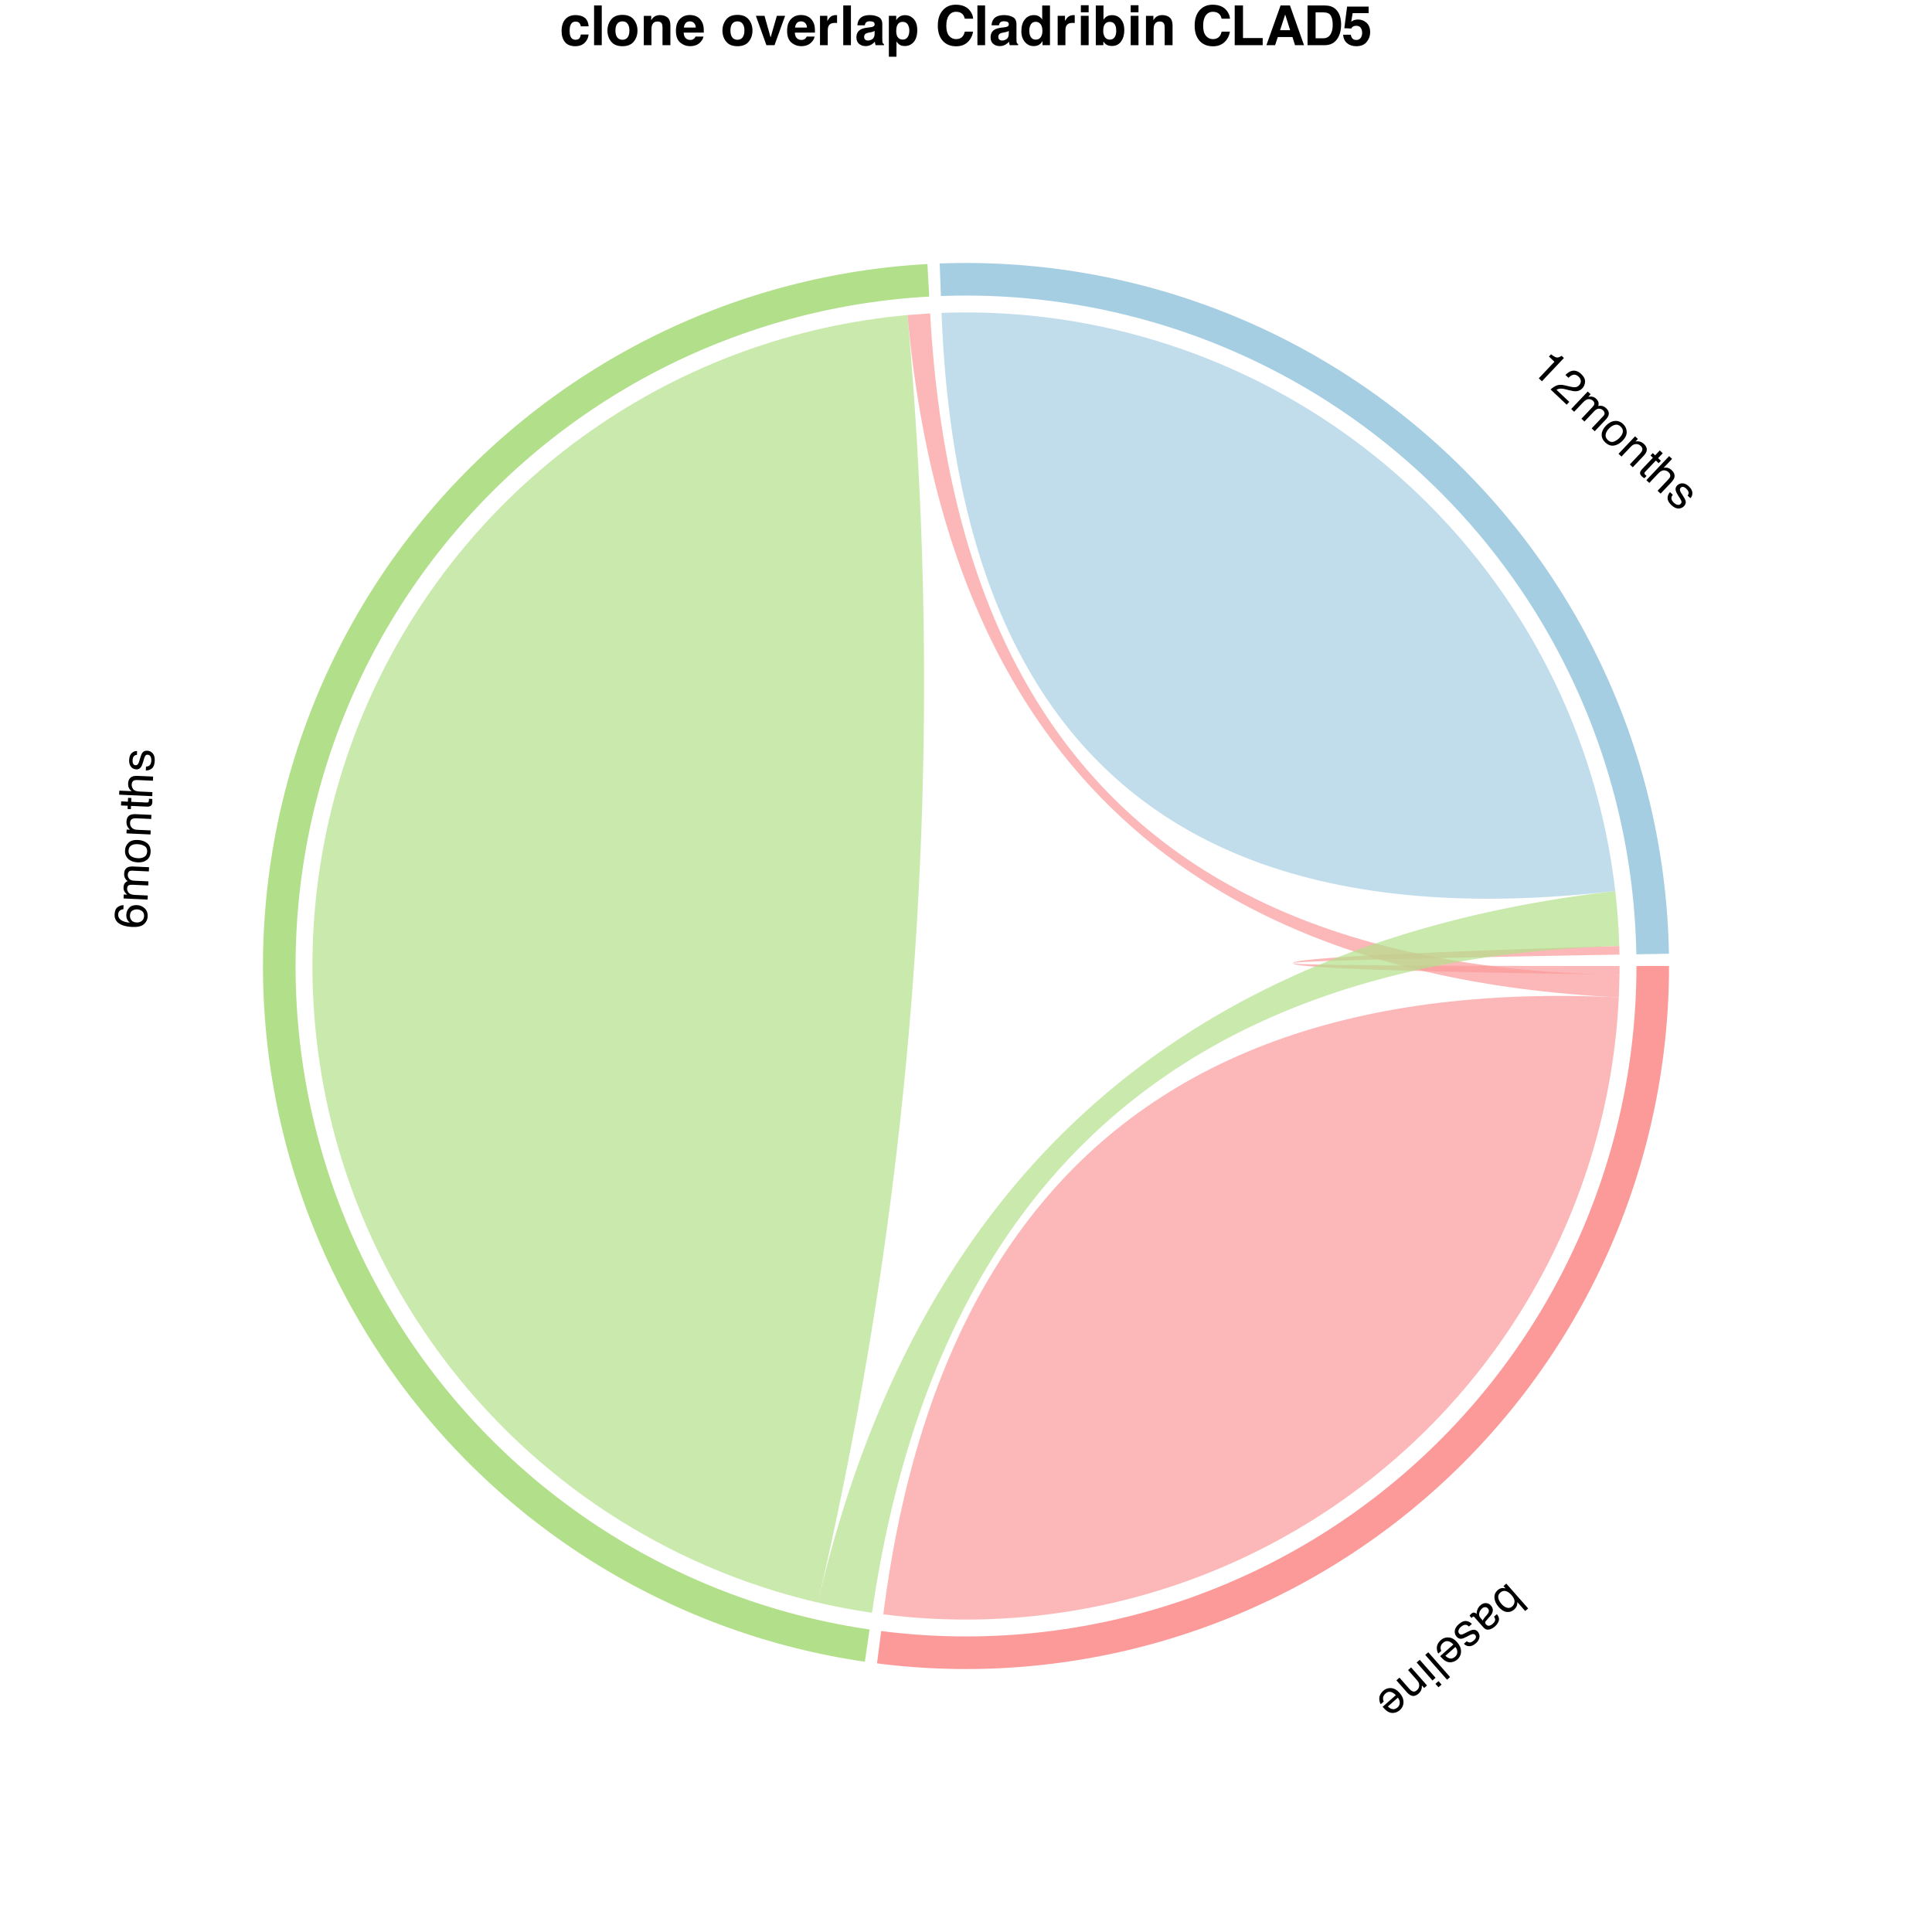 <?xml version="1.0" encoding="UTF-8"?>
<svg xmlns="http://www.w3.org/2000/svg" xmlns:xlink="http://www.w3.org/1999/xlink" width="504pt" height="504pt" viewBox="0 0 504 504" version="1.1">
<defs>
<g>
<symbol overflow="visible" id="glyph0-0">
<path style="stroke:none;" d="M -0.289 0.254 L 5.398 6.715 L 0.27 11.23 L -5.418 4.77 Z M -3.895 4.867 L 0.367 9.707 L 3.875 6.617 L -0.387 1.777 Z M -3.895 4.867 "/>
</symbol>
<symbol overflow="visible" id="glyph0-1">
<path style="stroke:none;" d="M 5.188 6.938 L 4.418 7.617 L 2.355 5.273 C 2.383 5.652 2.324 6.004 2.191 6.336 C 2.055 6.664 1.844 6.953 1.562 7.203 C 0.977 7.719 0.324 7.938 -0.395 7.855 C -1.113 7.773 -1.82 7.34 -2.512 6.555 C -3.168 5.809 -3.531 5.031 -3.605 4.223 C -3.68 3.41 -3.395 2.727 -2.758 2.164 C -2.398 1.848 -2.02 1.668 -1.621 1.625 C -1.387 1.598 -1.086 1.625 -0.719 1.703 L -1.25 1.102 L -0.52 0.457 Z M -2.094 2.82 C -2.52 3.195 -2.691 3.648 -2.605 4.176 C -2.52 4.703 -2.23 5.246 -1.738 5.801 C -1.301 6.297 -0.836 6.613 -0.336 6.75 C 0.164 6.891 0.621 6.777 1.031 6.414 C 1.395 6.098 1.594 5.684 1.629 5.18 C 1.664 4.672 1.414 4.113 0.875 3.5 C 0.484 3.059 0.113 2.75 -0.242 2.57 C -0.906 2.234 -1.523 2.316 -2.094 2.82 Z M -2.094 2.82 "/>
</symbol>
<symbol overflow="visible" id="glyph0-2">
<path style="stroke:none;" d="M -0.082 2.297 C -0.285 2.07 -0.527 1.965 -0.812 1.98 C -1.094 1.996 -1.352 2.102 -1.578 2.305 C -1.855 2.551 -2.07 2.852 -2.219 3.211 C -2.469 3.812 -2.379 4.355 -1.953 4.84 L -1.391 5.48 C -1.348 5.332 -1.27 5.172 -1.152 4.996 C -1.035 4.82 -0.91 4.66 -0.781 4.512 L -0.355 4.031 C -0.102 3.738 0.062 3.488 0.133 3.281 C 0.254 2.93 0.184 2.602 -0.082 2.297 Z M -0.59 5.586 C -0.754 5.77 -0.809 5.953 -0.754 6.137 C -0.727 6.238 -0.656 6.355 -0.539 6.488 C -0.305 6.758 -0.035 6.867 0.266 6.82 C 0.562 6.773 0.891 6.594 1.25 6.277 C 1.664 5.914 1.859 5.543 1.836 5.168 C 1.824 4.961 1.727 4.723 1.539 4.453 L 2.277 3.801 C 2.773 4.395 2.941 4.965 2.781 5.512 C 2.617 6.059 2.297 6.539 1.82 6.961 C 1.266 7.449 0.723 7.738 0.191 7.832 C -0.336 7.926 -0.797 7.746 -1.191 7.301 L -3.578 4.59 C -3.652 4.508 -3.727 4.457 -3.805 4.434 C -3.883 4.414 -3.977 4.453 -4.082 4.547 C -4.117 4.578 -4.156 4.617 -4.195 4.66 C -4.234 4.703 -4.277 4.75 -4.32 4.805 L -4.836 4.219 C -4.742 4.074 -4.668 3.969 -4.609 3.902 C -4.555 3.84 -4.469 3.758 -4.359 3.66 C -4.086 3.418 -3.805 3.34 -3.512 3.426 C -3.355 3.473 -3.184 3.578 -2.988 3.742 C -3.016 3.391 -2.945 3 -2.781 2.578 C -2.613 2.156 -2.352 1.789 -1.988 1.469 C -1.551 1.082 -1.074 0.902 -0.566 0.922 C -0.055 0.945 0.375 1.156 0.727 1.555 C 1.113 1.992 1.273 2.449 1.215 2.93 C 1.152 3.41 0.926 3.871 0.531 4.316 Z M -0.59 5.586 "/>
</symbol>
<symbol overflow="visible" id="glyph0-3">
<path style="stroke:none;" d="M 0.25 2.402 C -0.004 2.16 -0.25 2.016 -0.48 1.969 C -0.906 1.891 -1.363 2.066 -1.855 2.5 C -2.148 2.758 -2.352 3.051 -2.461 3.375 C -2.574 3.699 -2.512 3.992 -2.277 4.262 C -2.098 4.465 -1.871 4.539 -1.602 4.484 C -1.43 4.449 -1.137 4.324 -0.727 4.113 L 0.043 3.719 C 0.531 3.465 0.926 3.316 1.223 3.27 C 1.754 3.184 2.184 3.332 2.516 3.711 C 2.91 4.156 3.066 4.656 2.988 5.215 C 2.91 5.773 2.598 6.293 2.059 6.77 C 1.348 7.395 0.652 7.637 -0.027 7.496 C -0.457 7.406 -0.801 7.203 -1.066 6.895 L -0.316 6.234 C -0.145 6.402 0.062 6.508 0.301 6.559 C 0.668 6.605 1.074 6.434 1.523 6.039 C 1.82 5.773 1.996 5.52 2.051 5.27 C 2.105 5.02 2.047 4.801 1.883 4.613 C 1.703 4.406 1.457 4.332 1.145 4.387 C 0.965 4.418 0.734 4.504 0.457 4.648 L -0.18 4.984 C -0.871 5.348 -1.367 5.547 -1.676 5.59 C -2.16 5.66 -2.594 5.477 -2.977 5.043 C -3.348 4.621 -3.508 4.121 -3.457 3.535 C -3.406 2.949 -3.059 2.371 -2.406 1.797 C -1.707 1.18 -1.07 0.902 -0.496 0.965 C 0.074 1.027 0.578 1.281 1.012 1.734 Z M 0.25 2.402 "/>
</symbol>
<symbol overflow="visible" id="glyph0-4">
<path style="stroke:none;" d="M 1.699 7.055 C 1.363 7.348 0.973 7.555 0.52 7.676 C 0.066 7.793 -0.352 7.801 -0.734 7.695 C -1.102 7.598 -1.449 7.414 -1.781 7.145 C -2.02 6.969 -2.348 6.645 -2.766 6.168 L 0.688 3.129 C 0.25 2.664 -0.199 2.379 -0.664 2.277 C -1.129 2.172 -1.586 2.316 -2.027 2.707 C -2.441 3.07 -2.652 3.496 -2.656 3.988 C -2.656 4.27 -2.598 4.539 -2.473 4.801 L -3.25 5.484 C -3.383 5.293 -3.484 5.043 -3.555 4.727 C -3.625 4.414 -3.648 4.125 -3.625 3.863 C -3.59 3.418 -3.434 2.996 -3.148 2.602 C -3 2.387 -2.805 2.176 -2.566 1.961 C -1.98 1.445 -1.293 1.223 -0.512 1.289 C 0.27 1.355 1 1.777 1.676 2.543 C 2.344 3.301 2.68 4.094 2.684 4.93 C 2.688 5.762 2.359 6.469 1.699 7.055 Z M -1.398 6.082 C -1.066 6.395 -0.75 6.602 -0.449 6.707 C 0.102 6.895 0.633 6.766 1.141 6.32 C 1.504 6 1.691 5.602 1.707 5.121 C 1.723 4.641 1.559 4.195 1.219 3.777 Z M -1.398 6.082 "/>
</symbol>
<symbol overflow="visible" id="glyph0-5">
<path style="stroke:none;" d="M 5.086 6.992 L 4.293 7.688 L -1.395 1.227 L -0.602 0.531 Z M 5.086 6.992 "/>
</symbol>
<symbol overflow="visible" id="glyph0-6">
<path style="stroke:none;" d="M 3.547 5.199 L 2.742 5.906 L -1.387 1.219 L -0.582 0.512 Z M 5.109 6.973 L 4.305 7.68 L 3.512 6.781 L 4.316 6.074 Z M 5.109 6.973 "/>
</symbol>
<symbol overflow="visible" id="glyph0-7">
<path style="stroke:none;" d="M 3.566 5.223 L 2.816 5.883 L 2.227 5.215 C 2.246 5.688 2.184 6.094 2.039 6.434 C 1.898 6.773 1.672 7.074 1.367 7.344 C 0.699 7.934 0.043 8.098 -0.602 7.836 C -0.957 7.695 -1.34 7.387 -1.758 6.914 L -4.418 3.891 L -3.613 3.184 L -1 6.152 C -0.746 6.438 -0.5 6.633 -0.262 6.734 C 0.137 6.902 0.52 6.824 0.891 6.5 C 1.078 6.336 1.215 6.18 1.301 6.035 C 1.461 5.781 1.539 5.484 1.531 5.145 C 1.527 4.875 1.473 4.637 1.367 4.438 C 1.262 4.238 1.07 3.984 0.801 3.676 L -1.371 1.207 L -0.582 0.512 Z M 3.566 5.223 "/>
</symbol>
<symbol overflow="visible" id="glyph1-0">
<path style="stroke:none;" d="M 0.016 -0.387 L -8.582 -0.77 L -8.277 -7.598 L 0.324 -7.211 Z M -0.801 -6.184 L -7.246 -6.473 L -7.457 -1.801 L -1.012 -1.512 Z M -0.801 -6.184 "/>
</symbol>
<symbol overflow="visible" id="glyph1-1">
<path style="stroke:none;" d="M -8.262 -3.883 C -8.219 -4.82 -7.945 -5.461 -7.445 -5.809 C -6.941 -6.156 -6.434 -6.316 -5.918 -6.293 L -5.965 -5.254 C -6.301 -5.207 -6.562 -5.117 -6.758 -4.988 C -7.121 -4.75 -7.312 -4.375 -7.336 -3.859 C -7.363 -3.27 -7.109 -2.789 -6.582 -2.418 C -6.051 -2.047 -5.281 -1.816 -4.27 -1.734 C -4.613 -1.992 -4.863 -2.309 -5.023 -2.684 C -5.164 -3.023 -5.227 -3.402 -5.207 -3.816 C -5.176 -4.52 -4.926 -5.121 -4.453 -5.625 C -3.98 -6.129 -3.301 -6.359 -2.41 -6.32 C -1.648 -6.285 -0.984 -6.008 -0.422 -5.484 C 0.145 -4.965 0.406 -4.242 0.367 -3.328 C 0.332 -2.543 0.004 -1.879 -0.617 -1.336 C -1.238 -0.793 -2.254 -0.551 -3.66 -0.617 C -4.703 -0.664 -5.582 -0.828 -6.297 -1.113 C -7.664 -1.664 -8.32 -2.586 -8.262 -3.883 Z M -0.566 -3.461 C -0.543 -4.016 -0.711 -4.441 -1.07 -4.73 C -1.43 -5.023 -1.863 -5.18 -2.371 -5.203 C -2.801 -5.223 -3.215 -5.117 -3.613 -4.891 C -4.012 -4.66 -4.227 -4.223 -4.258 -3.574 C -4.277 -3.121 -4.145 -2.719 -3.859 -2.363 C -3.574 -2.008 -3.129 -1.816 -2.523 -1.789 C -1.992 -1.766 -1.539 -1.902 -1.164 -2.195 C -0.789 -2.488 -0.59 -2.914 -0.566 -3.461 Z M -0.566 -3.461 "/>
</symbol>
<symbol overflow="visible" id="glyph1-2">
<path style="stroke:none;" d="M -6.234 -1.055 L -6.188 -2.094 L -5.297 -2.055 C -5.594 -2.32 -5.809 -2.555 -5.941 -2.766 C -6.164 -3.121 -6.266 -3.523 -6.246 -3.961 C -6.223 -4.461 -6.082 -4.859 -5.824 -5.152 C -5.676 -5.316 -5.461 -5.465 -5.18 -5.594 C -5.504 -5.844 -5.742 -6.129 -5.891 -6.453 C -6.039 -6.773 -6.102 -7.133 -6.086 -7.527 C -6.047 -8.371 -5.719 -8.93 -5.094 -9.207 C -4.758 -9.355 -4.316 -9.418 -3.762 -9.395 L 0.41 -9.207 L 0.363 -8.113 L -3.992 -8.309 C -4.41 -8.328 -4.699 -8.234 -4.867 -8.031 C -5.031 -7.832 -5.121 -7.582 -5.137 -7.281 C -5.152 -6.867 -5.031 -6.504 -4.766 -6.191 C -4.504 -5.883 -4.047 -5.711 -3.398 -5.684 L 0.246 -5.52 L 0.199 -4.449 L -3.891 -4.633 C -4.316 -4.652 -4.629 -4.613 -4.828 -4.52 C -5.129 -4.375 -5.289 -4.082 -5.309 -3.645 C -5.328 -3.246 -5.188 -2.879 -4.895 -2.539 C -4.602 -2.199 -4.051 -2.012 -3.242 -1.977 L 0.082 -1.828 L 0.035 -0.773 Z M -6.234 -1.055 "/>
</symbol>
<symbol overflow="visible" id="glyph1-3">
<path style="stroke:none;" d="M -0.531 -3.289 C -0.5 -3.988 -0.746 -4.48 -1.262 -4.762 C -1.777 -5.047 -2.363 -5.203 -3.008 -5.23 C -3.594 -5.258 -4.074 -5.184 -4.449 -5.016 C -5.039 -4.742 -5.352 -4.246 -5.387 -3.52 C -5.414 -2.875 -5.188 -2.395 -4.711 -2.082 C -4.23 -1.766 -3.645 -1.594 -2.949 -1.562 C -2.281 -1.531 -1.723 -1.656 -1.262 -1.926 C -0.805 -2.199 -0.562 -2.656 -0.531 -3.289 Z M -6.305 -3.59 C -6.266 -4.398 -5.969 -5.07 -5.402 -5.602 C -4.84 -6.137 -4.035 -6.379 -2.988 -6.332 C -1.977 -6.289 -1.156 -6.004 -0.516 -5.484 C 0.121 -4.961 0.414 -4.184 0.371 -3.152 C 0.332 -2.289 0.008 -1.617 -0.598 -1.137 C -1.203 -0.656 -2 -0.434 -2.98 -0.48 C -4.035 -0.527 -4.863 -0.832 -5.461 -1.395 C -6.062 -1.957 -6.344 -2.688 -6.305 -3.59 Z M -6.305 -3.59 "/>
</symbol>
<symbol overflow="visible" id="glyph1-4">
<path style="stroke:none;" d="M -6.234 -1.055 L -6.191 -2.055 L -5.301 -2.016 C -5.652 -2.328 -5.902 -2.652 -6.047 -2.992 C -6.191 -3.332 -6.258 -3.703 -6.238 -4.109 C -6.199 -5 -5.863 -5.586 -5.227 -5.871 C -4.879 -6.027 -4.391 -6.09 -3.758 -6.062 L 0.262 -5.883 L 0.215 -4.812 L -3.734 -4.988 C -4.117 -5.004 -4.43 -4.961 -4.668 -4.859 C -5.066 -4.691 -5.277 -4.359 -5.301 -3.867 C -5.312 -3.617 -5.293 -3.41 -5.25 -3.25 C -5.176 -2.957 -5.016 -2.695 -4.77 -2.465 C -4.57 -2.281 -4.363 -2.156 -4.145 -2.094 C -3.926 -2.031 -3.613 -1.992 -3.203 -1.973 L 0.082 -1.828 L 0.035 -0.773 Z M -6.234 -1.055 "/>
</symbol>
<symbol overflow="visible" id="glyph1-5">
<path style="stroke:none;" d="M -7.977 -1.344 L -7.926 -2.406 L -6.176 -2.328 L -6.133 -3.332 L -5.273 -3.293 L -5.316 -2.289 L -1.227 -2.109 C -1.008 -2.098 -0.855 -2.164 -0.777 -2.309 C -0.73 -2.391 -0.703 -2.527 -0.695 -2.719 C -0.691 -2.77 -0.691 -2.824 -0.688 -2.883 C -0.688 -2.941 -0.691 -3.008 -0.695 -3.086 L 0.137 -3.051 C 0.168 -2.926 0.188 -2.801 0.195 -2.668 C 0.207 -2.535 0.207 -2.395 0.199 -2.242 C 0.18 -1.75 0.039 -1.422 -0.223 -1.258 C -0.48 -1.094 -0.812 -1.023 -1.215 -1.039 L -5.363 -1.227 L -5.402 -0.375 L -6.262 -0.414 L -6.227 -1.266 Z M -7.977 -1.344 "/>
</symbol>
<symbol overflow="visible" id="glyph1-6">
<path style="stroke:none;" d="M -8.594 -1.16 L -8.547 -2.211 L -5.34 -2.07 C -5.645 -2.332 -5.855 -2.566 -5.977 -2.773 C -6.184 -3.121 -6.273 -3.551 -6.254 -4.059 C -6.211 -4.965 -5.867 -5.57 -5.215 -5.863 C -4.859 -6.023 -4.375 -6.09 -3.758 -6.062 L 0.262 -5.883 L 0.215 -4.801 L -3.738 -4.977 C -4.199 -4.996 -4.535 -4.953 -4.758 -4.848 C -5.109 -4.672 -5.297 -4.32 -5.32 -3.793 C -5.34 -3.355 -5.207 -2.953 -4.922 -2.582 C -4.637 -2.215 -4.078 -2.012 -3.242 -1.977 L 0.082 -1.828 L 0.035 -0.773 Z M -8.594 -1.16 "/>
</symbol>
<symbol overflow="visible" id="glyph1-7">
<path style="stroke:none;" d="M -1.902 -1.488 C -1.551 -1.504 -1.277 -1.578 -1.086 -1.715 C -0.734 -1.965 -0.543 -2.418 -0.512 -3.074 C -0.496 -3.465 -0.566 -3.809 -0.723 -4.113 C -0.879 -4.418 -1.133 -4.578 -1.488 -4.594 C -1.758 -4.605 -1.969 -4.496 -2.121 -4.266 C -2.215 -4.117 -2.324 -3.82 -2.457 -3.379 L -2.707 -2.551 C -2.863 -2.02 -3.031 -1.633 -3.203 -1.387 C -3.508 -0.945 -3.914 -0.738 -4.418 -0.762 C -5.012 -0.789 -5.48 -1.023 -5.828 -1.465 C -6.176 -1.91 -6.336 -2.492 -6.301 -3.215 C -6.258 -4.16 -5.953 -4.828 -5.379 -5.219 C -5.016 -5.465 -4.633 -5.574 -4.227 -5.551 L -4.27 -4.555 C -4.508 -4.547 -4.73 -4.473 -4.934 -4.332 C -5.219 -4.102 -5.379 -3.688 -5.402 -3.094 C -5.422 -2.695 -5.359 -2.391 -5.215 -2.18 C -5.074 -1.965 -4.879 -1.855 -4.629 -1.844 C -4.355 -1.832 -4.129 -1.957 -3.953 -2.219 C -3.848 -2.371 -3.754 -2.598 -3.664 -2.898 L -3.465 -3.586 C -3.246 -4.336 -3.047 -4.836 -2.863 -5.086 C -2.574 -5.484 -2.145 -5.668 -1.566 -5.641 C -1.008 -5.617 -0.535 -5.383 -0.148 -4.941 C 0.238 -4.5 0.414 -3.848 0.375 -2.98 C 0.332 -2.047 0.09 -1.398 -0.352 -1.027 C -0.793 -0.656 -1.324 -0.473 -1.949 -0.473 Z M -1.902 -1.488 "/>
</symbol>
<symbol overflow="visible" id="glyph2-0">
<path style="stroke:none;" d="M 0.281 0.266 L 6.199 -5.984 L 11.16 -1.289 L 5.242 4.961 Z M 5.199 3.438 L 9.637 -1.246 L 6.238 -4.461 L 1.805 0.223 Z M 5.199 3.438 "/>
</symbol>
<symbol overflow="visible" id="glyph2-1">
<path style="stroke:none;" d="M 4.918 -3.527 L 5.473 -4.113 C 6.078 -3.645 6.551 -3.367 6.887 -3.289 C 7.227 -3.207 7.672 -3.352 8.227 -3.719 L 8.828 -3.148 L 3.086 2.922 L 2.27 2.148 L 6.352 -2.168 Z M 4.918 -3.527 "/>
</symbol>
<symbol overflow="visible" id="glyph2-2">
<path style="stroke:none;" d="M 0.273 0.258 C 0.797 -0.238 1.34 -0.594 1.895 -0.805 C 2.453 -1.016 3.152 -1.02 4.004 -0.82 L 5.266 -0.52 C 5.832 -0.383 6.262 -0.324 6.551 -0.332 C 7.008 -0.348 7.379 -0.508 7.668 -0.812 C 8.004 -1.168 8.16 -1.547 8.148 -1.957 C 8.133 -2.367 7.945 -2.742 7.59 -3.078 C 7.066 -3.574 6.516 -3.719 5.938 -3.512 C 5.629 -3.402 5.289 -3.164 4.922 -2.797 L 4.145 -3.531 C 4.652 -4.055 5.16 -4.395 5.664 -4.555 C 6.555 -4.828 7.422 -4.57 8.262 -3.773 C 8.957 -3.113 9.289 -2.441 9.254 -1.762 C 9.219 -1.078 8.984 -0.508 8.547 -0.043 C 8.082 0.445 7.516 0.699 6.848 0.719 C 6.457 0.734 5.871 0.641 5.086 0.441 L 4.195 0.211 C 3.773 0.102 3.418 0.043 3.125 0.031 C 2.609 0.008 2.172 0.113 1.812 0.344 L 5.141 3.492 L 4.457 4.219 Z M 0.273 0.258 "/>
</symbol>
<symbol overflow="visible" id="glyph2-3">
<path style="stroke:none;" d="M 4.875 -4.027 L 5.633 -3.309 L 5.02 -2.66 C 5.414 -2.715 5.734 -2.723 5.977 -2.684 C 6.395 -2.617 6.762 -2.434 7.082 -2.129 C 7.445 -1.785 7.652 -1.422 7.707 -1.031 C 7.734 -0.812 7.707 -0.555 7.621 -0.258 C 8.02 -0.34 8.391 -0.332 8.734 -0.234 C 9.074 -0.133 9.387 0.051 9.676 0.324 C 10.289 0.902 10.496 1.52 10.297 2.172 C 10.191 2.523 9.945 2.898 9.566 3.301 L 6.695 6.336 L 5.898 5.582 L 8.895 2.418 C 9.184 2.113 9.305 1.832 9.258 1.574 C 9.215 1.316 9.082 1.086 8.863 0.879 C 8.562 0.594 8.211 0.449 7.801 0.445 C 7.395 0.441 6.969 0.676 6.523 1.148 L 4.012 3.797 L 3.234 3.062 L 6.051 0.086 C 6.344 -0.223 6.52 -0.484 6.578 -0.695 C 6.664 -1.02 6.547 -1.328 6.23 -1.629 C 5.941 -1.902 5.57 -2.039 5.121 -2.043 C 4.672 -2.043 4.172 -1.746 3.617 -1.16 L 1.328 1.258 L 0.562 0.531 Z M 4.875 -4.027 "/>
</symbol>
<symbol overflow="visible" id="glyph2-4">
<path style="stroke:none;" d="M 2.836 1.75 C 3.344 2.23 3.875 2.367 4.43 2.164 C 4.98 1.957 5.48 1.617 5.926 1.148 C 6.328 0.723 6.586 0.312 6.703 -0.086 C 6.887 -0.707 6.711 -1.27 6.184 -1.77 C 5.715 -2.211 5.207 -2.355 4.656 -2.199 C 4.105 -2.043 3.59 -1.715 3.113 -1.207 C 2.652 -0.723 2.379 -0.219 2.285 0.305 C 2.191 0.832 2.375 1.312 2.836 1.75 Z M 6.84 -2.418 C 7.426 -1.863 7.738 -1.195 7.773 -0.422 C 7.809 0.355 7.465 1.121 6.746 1.883 C 6.051 2.617 5.297 3.055 4.484 3.195 C 3.672 3.336 2.895 3.051 2.141 2.34 C 1.516 1.746 1.215 1.062 1.25 0.293 C 1.281 -0.48 1.637 -1.227 2.312 -1.941 C 3.039 -2.707 3.809 -3.133 4.629 -3.219 C 5.445 -3.305 6.184 -3.039 6.84 -2.418 Z M 6.84 -2.418 "/>
</symbol>
<symbol overflow="visible" id="glyph2-5">
<path style="stroke:none;" d="M 4.875 -4.027 L 5.602 -3.336 L 4.992 -2.691 C 5.461 -2.754 5.867 -2.727 6.219 -2.617 C 6.57 -2.504 6.895 -2.309 7.188 -2.031 C 7.836 -1.418 8.059 -0.777 7.859 -0.113 C 7.75 0.254 7.48 0.664 7.043 1.125 L 4.277 4.047 L 3.496 3.312 L 6.215 0.438 C 6.48 0.16 6.652 -0.102 6.73 -0.352 C 6.863 -0.762 6.75 -1.137 6.391 -1.477 C 6.211 -1.648 6.043 -1.77 5.895 -1.844 C 5.625 -1.98 5.32 -2.031 4.984 -1.992 C 4.715 -1.965 4.484 -1.887 4.297 -1.762 C 4.105 -1.641 3.871 -1.43 3.586 -1.129 L 1.328 1.258 L 0.562 0.531 Z M 4.875 -4.027 "/>
</symbol>
<symbol overflow="visible" id="glyph2-6">
<path style="stroke:none;" d="M 6.234 -5.152 L 7.008 -4.422 L 5.805 -3.148 L 6.531 -2.457 L 5.938 -1.832 L 5.211 -2.523 L 2.395 0.453 C 2.246 0.613 2.199 0.77 2.254 0.926 C 2.285 1.012 2.371 1.121 2.508 1.254 C 2.547 1.289 2.586 1.324 2.629 1.363 C 2.672 1.402 2.727 1.445 2.789 1.496 L 2.219 2.098 C 2.105 2.039 1.996 1.973 1.891 1.895 C 1.785 1.816 1.676 1.723 1.566 1.617 C 1.207 1.281 1.051 0.961 1.098 0.656 C 1.145 0.352 1.305 0.055 1.582 -0.238 L 4.438 -3.254 L 3.82 -3.84 L 4.41 -4.465 L 5.027 -3.879 Z M 6.234 -5.152 "/>
</symbol>
<symbol overflow="visible" id="glyph2-7">
<path style="stroke:none;" d="M 6.5 -5.742 L 7.266 -5.016 L 5.059 -2.684 C 5.457 -2.742 5.773 -2.75 6.008 -2.707 C 6.406 -2.633 6.789 -2.422 7.16 -2.074 C 7.82 -1.449 8.051 -0.793 7.848 -0.109 C 7.734 0.266 7.469 0.676 7.043 1.125 L 4.277 4.047 L 3.488 3.305 L 6.207 0.43 C 6.523 0.094 6.715 -0.191 6.777 -0.426 C 6.875 -0.809 6.73 -1.18 6.348 -1.543 C 6.031 -1.844 5.641 -2.008 5.176 -2.031 C 4.711 -2.059 4.191 -1.766 3.617 -1.16 L 1.328 1.258 L 0.562 0.531 Z M 6.5 -5.742 "/>
</symbol>
<symbol overflow="visible" id="glyph2-8">
<path style="stroke:none;" d="M 2.371 -0.469 C 2.152 -0.191 2.031 0.066 2.008 0.301 C 1.965 0.73 2.184 1.172 2.66 1.621 C 2.945 1.891 3.25 2.066 3.586 2.145 C 3.918 2.227 4.203 2.137 4.449 1.879 C 4.633 1.684 4.688 1.453 4.613 1.188 C 4.562 1.02 4.41 0.742 4.164 0.352 L 3.699 -0.379 C 3.402 -0.844 3.219 -1.223 3.145 -1.516 C 3.012 -2.035 3.121 -2.477 3.465 -2.844 C 3.875 -3.273 4.359 -3.477 4.922 -3.449 C 5.484 -3.422 6.031 -3.16 6.555 -2.664 C 7.242 -2.012 7.547 -1.344 7.469 -0.652 C 7.418 -0.219 7.246 0.145 6.961 0.434 L 6.238 -0.25 C 6.387 -0.438 6.477 -0.652 6.504 -0.895 C 6.52 -1.262 6.309 -1.652 5.875 -2.062 C 5.586 -2.336 5.312 -2.488 5.059 -2.52 C 4.805 -2.551 4.594 -2.477 4.422 -2.293 C 4.234 -2.094 4.18 -1.844 4.266 -1.539 C 4.312 -1.359 4.418 -1.141 4.59 -0.875 L 4.98 -0.273 C 5.402 0.379 5.648 0.859 5.719 1.16 C 5.832 1.637 5.688 2.086 5.293 2.508 C 4.906 2.914 4.422 3.117 3.836 3.121 C 3.246 3.125 2.641 2.828 2.008 2.234 C 1.332 1.59 0.996 0.984 1.008 0.406 C 1.016 -0.168 1.223 -0.691 1.633 -1.164 Z M 2.371 -0.469 "/>
</symbol>
<symbol overflow="visible" id="glyph3-0">
<path style="stroke:none;" d="M 1.082 0 L 1.082 -10.363 L 9.43 -10.363 L 9.43 0 Z M 8.137 -1.293 L 8.137 -9.07 L 2.375 -9.07 L 2.375 -1.293 Z M 8.137 -1.293 "/>
</symbol>
<symbol overflow="visible" id="glyph3-1">
<path style="stroke:none;" d="M 5.512 -4.914 C 5.473 -5.199 5.379 -5.457 5.223 -5.688 C 5 -5.996 4.648 -6.152 4.176 -6.152 C 3.5 -6.152 3.039 -5.816 2.793 -5.148 C 2.66 -4.793 2.594 -4.316 2.594 -3.727 C 2.594 -3.164 2.66 -2.711 2.793 -2.371 C 3.031 -1.734 3.48 -1.414 4.141 -1.414 C 4.609 -1.414 4.941 -1.539 5.141 -1.793 C 5.336 -2.047 5.457 -2.375 5.5 -2.777 L 7.543 -2.777 C 7.496 -2.168 7.277 -1.59 6.883 -1.047 C 6.254 -0.172 5.324 0.266 4.094 0.266 C 2.859 0.266 1.953 -0.098 1.371 -0.828 C 0.789 -1.559 0.5 -2.512 0.5 -3.676 C 0.5 -4.992 0.82 -6.02 1.461 -6.75 C 2.105 -7.48 2.992 -7.848 4.121 -7.848 C 5.082 -7.848 5.867 -7.633 6.48 -7.199 C 7.09 -6.77 7.453 -6.008 7.566 -4.914 Z M 5.512 -4.914 "/>
</symbol>
<symbol overflow="visible" id="glyph3-2">
<path style="stroke:none;" d="M 2.98 0 L 0.977 0 L 0.977 -10.363 L 2.98 -10.363 Z M 2.98 0 "/>
</symbol>
<symbol overflow="visible" id="glyph3-3">
<path style="stroke:none;" d="M 4.375 -1.414 C 4.961 -1.414 5.41 -1.621 5.723 -2.039 C 6.035 -2.457 6.195 -3.051 6.195 -3.816 C 6.195 -4.586 6.039 -5.18 5.723 -5.594 C 5.41 -6.008 4.961 -6.215 4.375 -6.215 C 3.789 -6.215 3.336 -6.008 3.02 -5.594 C 2.703 -5.18 2.547 -4.586 2.547 -3.816 C 2.547 -3.047 2.703 -2.457 3.02 -2.039 C 3.336 -1.621 3.789 -1.414 4.375 -1.414 Z M 8.297 -3.816 C 8.297 -2.691 7.973 -1.73 7.328 -0.93 C 6.68 -0.133 5.699 0.266 4.379 0.266 C 3.062 0.266 2.082 -0.133 1.434 -0.93 C 0.789 -1.73 0.465 -2.691 0.465 -3.816 C 0.465 -4.922 0.789 -5.883 1.434 -6.695 C 2.082 -7.504 3.062 -7.91 4.379 -7.91 C 5.695 -7.91 6.68 -7.504 7.328 -6.695 C 7.973 -5.883 8.297 -4.926 8.297 -3.816 Z M 8.297 -3.816 "/>
</symbol>
<symbol overflow="visible" id="glyph3-4">
<path style="stroke:none;" d="M 5.184 -7.848 C 5.973 -7.848 6.621 -7.641 7.125 -7.223 C 7.629 -6.809 7.883 -6.121 7.883 -5.16 L 7.883 0 L 5.828 0 L 5.828 -4.66 C 5.828 -5.062 5.773 -5.375 5.668 -5.59 C 5.469 -5.984 5.094 -6.18 4.543 -6.18 C 3.863 -6.18 3.395 -5.891 3.145 -5.316 C 3.012 -5.012 2.945 -4.621 2.945 -4.148 L 2.945 0 L 0.949 0 L 0.949 -7.648 L 2.883 -7.648 L 2.883 -6.531 C 3.141 -6.926 3.383 -7.211 3.613 -7.383 C 4.027 -7.691 4.551 -7.848 5.184 -7.848 Z M 5.184 -7.848 "/>
</symbol>
<symbol overflow="visible" id="glyph3-5">
<path style="stroke:none;" d="M 3.957 -6.215 C 3.492 -6.215 3.133 -6.07 2.879 -5.781 C 2.625 -5.488 2.465 -5.094 2.398 -4.598 L 5.512 -4.598 C 5.48 -5.129 5.32 -5.531 5.031 -5.805 C 4.742 -6.078 4.387 -6.215 3.957 -6.215 Z M 3.957 -7.867 C 4.594 -7.867 5.172 -7.75 5.68 -7.508 C 6.191 -7.27 6.613 -6.895 6.945 -6.379 C 7.246 -5.922 7.441 -5.395 7.531 -4.797 C 7.582 -4.445 7.602 -3.938 7.594 -3.277 L 2.348 -3.277 C 2.375 -2.508 2.617 -1.969 3.074 -1.66 C 3.352 -1.469 3.684 -1.371 4.07 -1.371 C 4.484 -1.371 4.82 -1.488 5.078 -1.723 C 5.219 -1.848 5.34 -2.023 5.449 -2.25 L 7.496 -2.25 C 7.445 -1.797 7.207 -1.332 6.785 -0.863 C 6.129 -0.117 5.211 0.254 4.027 0.254 C 3.055 0.254 2.195 -0.062 1.449 -0.688 C 0.703 -1.316 0.332 -2.34 0.332 -3.754 C 0.332 -5.082 0.668 -6.098 1.34 -6.805 C 2.012 -7.512 2.887 -7.867 3.957 -7.867 Z M 3.957 -7.867 "/>
</symbol>
<symbol overflow="visible" id="glyph3-6">
<g>
</g>
</symbol>
<symbol overflow="visible" id="glyph3-7">
<path style="stroke:none;" d="M 5.66 -7.664 L 7.812 -7.664 L 5.047 0 L 2.934 0 L 0.184 -7.664 L 2.434 -7.664 L 4.027 -2.012 Z M 5.66 -7.664 "/>
</symbol>
<symbol overflow="visible" id="glyph3-8">
<path style="stroke:none;" d="M 5.098 -7.848 C 5.137 -7.848 5.168 -7.844 5.191 -7.844 C 5.219 -7.84 5.277 -7.836 5.363 -7.832 L 5.363 -5.781 C 5.238 -5.793 5.125 -5.805 5.027 -5.809 C 4.93 -5.812 4.848 -5.816 4.789 -5.816 C 3.98 -5.816 3.441 -5.551 3.164 -5.027 C 3.008 -4.73 2.934 -4.277 2.934 -3.664 L 2.934 0 L 0.914 0 L 0.914 -7.664 L 2.828 -7.664 L 2.828 -6.328 C 3.137 -6.84 3.406 -7.188 3.637 -7.375 C 4.012 -7.688 4.496 -7.848 5.098 -7.848 Z M 5.098 -7.848 "/>
</symbol>
<symbol overflow="visible" id="glyph3-9">
<path style="stroke:none;" d="M 5.16 -3.727 C 5.035 -3.648 4.906 -3.582 4.777 -3.531 C 4.648 -3.484 4.473 -3.438 4.246 -3.395 L 3.797 -3.312 C 3.375 -3.238 3.074 -3.145 2.891 -3.039 C 2.582 -2.855 2.426 -2.57 2.426 -2.188 C 2.426 -1.844 2.52 -1.598 2.711 -1.445 C 2.902 -1.293 3.133 -1.215 3.402 -1.215 C 3.836 -1.215 4.23 -1.344 4.594 -1.598 C 4.957 -1.852 5.148 -2.312 5.16 -2.98 Z M 3.945 -4.66 C 4.316 -4.707 4.578 -4.766 4.738 -4.836 C 5.023 -4.957 5.168 -5.148 5.168 -5.406 C 5.168 -5.719 5.059 -5.938 4.84 -6.059 C 4.621 -6.176 4.305 -6.238 3.883 -6.238 C 3.41 -6.238 3.074 -6.121 2.875 -5.887 C 2.734 -5.711 2.641 -5.477 2.594 -5.184 L 0.66 -5.184 C 0.703 -5.852 0.891 -6.402 1.223 -6.836 C 1.754 -7.508 2.664 -7.848 3.953 -7.848 C 4.789 -7.848 5.535 -7.68 6.188 -7.348 C 6.84 -7.016 7.164 -6.387 7.164 -5.465 L 7.164 -1.949 C 7.164 -1.703 7.168 -1.41 7.18 -1.062 C 7.191 -0.801 7.234 -0.621 7.297 -0.527 C 7.363 -0.434 7.461 -0.355 7.594 -0.297 L 7.594 0 L 5.414 0 C 5.352 -0.156 5.312 -0.301 5.289 -0.438 C 5.266 -0.574 5.246 -0.727 5.23 -0.898 C 4.953 -0.598 4.637 -0.344 4.273 -0.133 C 3.844 0.113 3.355 0.238 2.812 0.238 C 2.117 0.238 1.547 0.039 1.094 -0.355 C 0.641 -0.75 0.414 -1.312 0.414 -2.039 C 0.414 -2.98 0.777 -3.664 1.504 -4.086 C 1.902 -4.316 2.488 -4.48 3.262 -4.578 Z M 3.945 -4.66 "/>
</symbol>
<symbol overflow="visible" id="glyph3-10">
<path style="stroke:none;" d="M 6.215 -3.832 C 6.215 -4.422 6.082 -4.945 5.812 -5.398 C 5.543 -5.855 5.105 -6.082 4.5 -6.082 C 3.773 -6.082 3.273 -5.738 3.004 -5.047 C 2.863 -4.684 2.793 -4.219 2.793 -3.656 C 2.793 -2.766 3.027 -2.141 3.5 -1.777 C 3.781 -1.566 4.117 -1.461 4.5 -1.461 C 5.059 -1.461 5.484 -1.68 5.777 -2.109 C 6.07 -2.539 6.215 -3.113 6.215 -3.832 Z M 5.078 -7.832 C 5.973 -7.832 6.73 -7.504 7.352 -6.84 C 7.973 -6.18 8.281 -5.211 8.281 -3.93 C 8.281 -2.582 7.98 -1.551 7.371 -0.844 C 6.766 -0.137 5.984 0.219 5.027 0.219 C 4.418 0.219 3.91 0.066 3.508 -0.238 C 3.289 -0.406 3.074 -0.652 2.863 -0.977 L 2.863 3.016 L 0.879 3.016 L 0.879 -7.664 L 2.797 -7.664 L 2.797 -6.531 C 3.012 -6.863 3.242 -7.129 3.488 -7.32 C 3.934 -7.66 4.461 -7.832 5.078 -7.832 Z M 5.078 -7.832 "/>
</symbol>
<symbol overflow="visible" id="glyph3-11">
<path style="stroke:none;" d="M 0.648 -5.098 C 0.648 -6.906 1.133 -8.301 2.102 -9.281 C 2.945 -10.133 4.02 -10.559 5.324 -10.559 C 7.066 -10.559 8.34 -9.988 9.148 -8.844 C 9.594 -8.203 9.832 -7.559 9.863 -6.91 L 7.699 -6.91 C 7.559 -7.406 7.379 -7.785 7.156 -8.035 C 6.762 -8.484 6.18 -8.711 5.406 -8.711 C 4.621 -8.711 4 -8.395 3.543 -7.758 C 3.09 -7.125 2.863 -6.227 2.863 -5.062 C 2.863 -3.898 3.102 -3.027 3.582 -2.449 C 4.062 -1.871 4.672 -1.582 5.414 -1.582 C 6.172 -1.582 6.754 -1.832 7.152 -2.328 C 7.371 -2.594 7.555 -2.996 7.699 -3.531 L 9.844 -3.531 C 9.656 -2.402 9.176 -1.48 8.406 -0.773 C 7.633 -0.066 6.648 0.289 5.441 0.289 C 3.953 0.289 2.781 -0.191 1.926 -1.145 C 1.074 -2.105 0.648 -3.426 0.648 -5.098 Z M 0.648 -5.098 "/>
</symbol>
<symbol overflow="visible" id="glyph3-12">
<path style="stroke:none;" d="M 3.762 -7.848 C 4.227 -7.848 4.637 -7.746 5 -7.539 C 5.359 -7.336 5.652 -7.055 5.879 -6.695 L 5.879 -10.348 L 7.91 -10.348 L 7.91 0 L 5.961 0 L 5.961 -1.062 C 5.676 -0.605 5.352 -0.277 4.984 -0.07 C 4.621 0.137 4.164 0.238 3.621 0.238 C 2.727 0.238 1.973 -0.121 1.359 -0.848 C 0.75 -1.57 0.441 -2.5 0.441 -3.637 C 0.441 -4.941 0.742 -5.973 1.348 -6.723 C 1.949 -7.473 2.754 -7.848 3.762 -7.848 Z M 4.199 -1.449 C 4.766 -1.449 5.195 -1.66 5.492 -2.082 C 5.785 -2.504 5.934 -3.051 5.934 -3.719 C 5.934 -4.656 5.699 -5.328 5.223 -5.73 C 4.934 -5.973 4.598 -6.098 4.211 -6.098 C 3.625 -6.098 3.195 -5.875 2.922 -5.43 C 2.648 -4.988 2.512 -4.438 2.512 -3.781 C 2.512 -3.074 2.648 -2.508 2.93 -2.086 C 3.207 -1.66 3.629 -1.449 4.199 -1.449 Z M 4.199 -1.449 "/>
</symbol>
<symbol overflow="visible" id="glyph3-13">
<path style="stroke:none;" d="M 2.996 -8.578 L 0.965 -8.578 L 0.965 -10.426 L 2.996 -10.426 Z M 0.965 -7.664 L 2.996 -7.664 L 2.996 0 L 0.965 0 Z M 0.965 -7.664 "/>
</symbol>
<symbol overflow="visible" id="glyph3-14">
<path style="stroke:none;" d="M 5.078 -7.832 C 6.086 -7.832 6.871 -7.469 7.441 -6.742 C 8.012 -6.016 8.297 -5.078 8.297 -3.93 C 8.297 -2.738 8.016 -1.754 7.453 -0.969 C 6.891 -0.188 6.105 0.203 5.098 0.203 C 4.465 0.203 3.957 0.078 3.57 -0.176 C 3.34 -0.324 3.094 -0.59 2.828 -0.965 L 2.828 0 L 0.863 0 L 0.863 -10.348 L 2.863 -10.348 L 2.863 -6.664 C 3.117 -7.02 3.395 -7.293 3.699 -7.48 C 4.059 -7.715 4.52 -7.832 5.078 -7.832 Z M 4.562 -1.449 C 5.078 -1.449 5.48 -1.656 5.766 -2.074 C 6.051 -2.492 6.195 -3.039 6.195 -3.719 C 6.195 -4.262 6.125 -4.715 5.984 -5.07 C 5.715 -5.746 5.223 -6.082 4.508 -6.082 C 3.781 -6.082 3.281 -5.75 3.008 -5.09 C 2.867 -4.738 2.797 -4.285 2.797 -3.727 C 2.797 -3.07 2.945 -2.527 3.234 -2.094 C 3.523 -1.664 3.969 -1.449 4.562 -1.449 Z M 4.562 -1.449 "/>
</symbol>
<symbol overflow="visible" id="glyph3-15">
<path style="stroke:none;" d="M 1.098 -10.363 L 3.262 -10.363 L 3.262 -1.863 L 8.395 -1.863 L 8.395 0 L 1.098 0 Z M 1.098 -10.363 "/>
</symbol>
<symbol overflow="visible" id="glyph3-16">
<path style="stroke:none;" d="M 3.93 -3.918 L 6.559 -3.918 L 5.266 -7.996 Z M 4.062 -10.363 L 6.512 -10.363 L 10.18 0 L 7.832 0 L 7.164 -2.129 L 3.348 -2.129 L 2.629 0 L 0.367 0 Z M 4.062 -10.363 "/>
</symbol>
<symbol overflow="visible" id="glyph3-17">
<path style="stroke:none;" d="M 3.199 -8.562 L 3.199 -1.801 L 5.195 -1.801 C 6.219 -1.801 6.93 -2.305 7.332 -3.312 C 7.555 -3.863 7.664 -4.523 7.664 -5.289 C 7.664 -6.344 7.5 -7.152 7.168 -7.715 C 6.836 -8.281 6.18 -8.562 5.195 -8.562 Z M 5.562 -10.363 C 6.203 -10.355 6.738 -10.277 7.164 -10.137 C 7.891 -9.898 8.48 -9.461 8.93 -8.824 C 9.289 -8.309 9.535 -7.75 9.668 -7.152 C 9.801 -6.551 9.863 -5.98 9.863 -5.434 C 9.863 -4.055 9.59 -2.891 9.035 -1.934 C 8.285 -0.645 7.129 0 5.562 0 L 1.098 0 L 1.098 -10.363 Z M 5.562 -10.363 "/>
</symbol>
<symbol overflow="visible" id="glyph3-18">
<path style="stroke:none;" d="M 2.375 -2.727 C 2.457 -2.293 2.609 -1.957 2.832 -1.719 C 3.059 -1.48 3.387 -1.363 3.816 -1.363 C 4.312 -1.363 4.691 -1.539 4.953 -1.887 C 5.215 -2.238 5.344 -2.676 5.344 -3.207 C 5.344 -3.727 5.223 -4.164 4.977 -4.523 C 4.734 -4.883 4.355 -5.062 3.84 -5.062 C 3.594 -5.062 3.383 -5.031 3.207 -4.973 C 2.891 -4.859 2.656 -4.648 2.496 -4.344 L 0.695 -4.43 L 1.414 -10.062 L 7.031 -10.062 L 7.031 -8.359 L 2.863 -8.359 L 2.496 -6.133 C 2.805 -6.332 3.047 -6.465 3.219 -6.531 C 3.512 -6.641 3.863 -6.695 4.281 -6.695 C 5.125 -6.695 5.863 -6.41 6.488 -5.844 C 7.117 -5.277 7.434 -4.449 7.434 -3.367 C 7.434 -2.426 7.129 -1.586 6.523 -0.844 C 5.918 -0.102 5.016 0.266 3.812 0.266 C 2.84 0.266 2.043 0.008 1.422 -0.512 C 0.797 -1.031 0.449 -1.773 0.379 -2.727 Z M 2.375 -2.727 "/>
</symbol>
</g>
</defs>
<g id="surface502">
<rect x="0" y="0" width="504" height="504" style="fill:rgb(100%,100%,100%);fill-opacity:1;stroke:none;"/>
<path style=" stroke:none;fill-rule:nonzero;fill:rgb(98.431%,60.392%,60%);fill-opacity:1;" d="M 426.895 252 L 435.398 252 L 435.387 254.289 L 435.344 256.578 L 435.27 258.867 L 435.172 261.152 L 435.043 263.438 L 434.887 265.723 L 434.699 268.004 L 434.484 270.285 L 434.242 272.562 L 433.973 274.836 L 433.672 277.105 L 433.348 279.371 L 432.992 281.633 L 432.605 283.887 L 432.195 286.141 L 431.754 288.387 L 431.285 290.629 L 430.789 292.863 L 430.266 295.09 L 429.715 297.312 L 429.133 299.527 L 428.527 301.734 L 427.895 303.934 L 427.23 306.125 L 426.543 308.309 L 425.824 310.484 L 425.082 312.648 L 424.312 314.805 L 423.512 316.949 L 422.691 319.086 L 421.84 321.211 L 420.961 323.328 L 420.059 325.43 L 419.129 327.523 L 418.172 329.602 L 417.191 331.672 L 416.184 333.727 L 415.152 335.77 L 414.094 337.801 L 413.008 339.816 L 411.898 341.82 L 410.766 343.809 L 409.609 345.785 L 408.426 347.742 L 407.219 349.688 L 405.984 351.617 L 404.73 353.531 L 403.453 355.43 L 402.148 357.312 L 400.82 359.18 L 399.473 361.027 L 398.102 362.863 L 396.703 364.676 L 395.289 366.473 L 393.848 368.254 L 392.387 370.016 L 390.902 371.758 L 389.395 373.484 L 387.867 375.188 L 386.32 376.875 L 384.75 378.543 L 383.16 380.188 L 381.551 381.816 L 379.918 383.422 L 378.27 385.012 L 376.598 386.574 L 374.91 388.121 L 373.199 389.645 L 371.473 391.145 L 369.727 392.625 L 367.961 394.086 L 366.18 395.523 L 364.379 396.938 L 362.562 398.328 L 360.727 399.695 L 358.875 401.043 L 357.004 402.363 L 355.121 403.664 L 353.219 404.938 L 351.301 406.191 L 349.371 407.418 L 347.422 408.621 L 345.461 409.801 L 343.484 410.953 L 341.492 412.082 L 339.484 413.188 L 337.469 414.27 L 335.434 415.32 L 333.391 416.352 L 331.332 417.355 L 329.262 418.332 L 327.18 419.281 L 325.086 420.207 L 322.98 421.109 L 320.863 421.98 L 318.738 422.828 L 316.598 423.648 L 314.453 424.441 L 312.293 425.207 L 310.129 425.945 L 307.953 426.656 L 305.766 427.34 L 303.574 428 L 301.375 428.629 L 299.164 429.23 L 296.949 429.805 L 294.727 430.355 L 292.496 430.875 L 290.262 431.363 L 288.02 431.828 L 285.77 432.266 L 283.52 432.672 L 281.262 433.051 L 278.996 433.402 L 276.73 433.727 L 274.461 434.02 L 272.188 434.285 L 269.91 434.523 L 267.629 434.734 L 265.348 434.914 L 263.062 435.066 L 260.777 435.191 L 258.492 435.285 L 256.203 435.352 L 253.914 435.391 L 251.625 435.398 L 249.336 435.379 L 247.047 435.332 L 244.758 435.258 L 242.469 435.152 L 240.184 435.02 L 237.902 434.855 L 235.621 434.668 L 233.34 434.449 L 231.066 434.203 L 228.793 433.926 L 229.332 429.707 L 229.598 427.598 L 229.867 425.488 L 232.035 425.754 L 234.207 425.988 L 236.379 426.195 L 238.555 426.379 L 240.734 426.531 L 242.914 426.66 L 245.094 426.758 L 247.273 426.832 L 249.457 426.879 L 251.641 426.895 L 253.824 426.887 L 256.008 426.852 L 258.191 426.785 L 260.371 426.695 L 262.551 426.578 L 264.73 426.434 L 266.906 426.258 L 269.078 426.059 L 271.25 425.832 L 273.418 425.578 L 275.586 425.297 L 277.746 424.992 L 279.902 424.656 L 282.055 424.293 L 284.203 423.906 L 286.348 423.488 L 288.484 423.047 L 290.617 422.578 L 292.746 422.082 L 294.863 421.562 L 296.977 421.016 L 299.082 420.438 L 301.184 419.84 L 303.273 419.211 L 305.355 418.559 L 307.434 417.879 L 309.5 417.176 L 311.555 416.445 L 313.605 415.688 L 315.641 414.906 L 317.672 414.098 L 319.688 413.266 L 321.695 412.41 L 323.695 411.527 L 325.68 410.617 L 327.652 409.688 L 329.617 408.73 L 331.566 407.75 L 333.504 406.742 L 335.43 405.715 L 337.344 404.66 L 339.242 403.582 L 341.125 402.484 L 342.996 401.359 L 344.855 400.211 L 346.699 399.039 L 348.527 397.848 L 350.34 396.633 L 352.137 395.391 L 353.918 394.133 L 355.684 392.848 L 357.434 391.543 L 359.168 390.215 L 360.887 388.867 L 362.586 387.496 L 364.27 386.105 L 365.934 384.695 L 367.582 383.262 L 369.211 381.809 L 370.82 380.336 L 372.414 378.844 L 373.988 377.328 L 375.543 375.797 L 377.078 374.246 L 378.594 372.676 L 380.09 371.086 L 381.566 369.477 L 383.023 367.852 L 384.461 366.207 L 385.875 364.543 L 387.27 362.863 L 388.645 361.168 L 389.996 359.453 L 391.324 357.723 L 392.633 355.973 L 393.922 354.211 L 395.188 352.43 L 396.43 350.637 L 397.648 348.824 L 398.848 347 L 400.02 345.16 L 401.172 343.305 L 402.301 341.434 L 403.406 339.551 L 404.484 337.656 L 405.543 335.746 L 406.578 333.82 L 407.586 331.887 L 408.57 329.938 L 409.531 327.977 L 410.469 326.004 L 411.379 324.02 L 412.266 322.027 L 413.129 320.02 L 413.965 318.004 L 414.773 315.977 L 415.562 313.938 L 416.32 311.895 L 417.055 309.836 L 417.766 307.773 L 418.449 305.699 L 419.105 303.617 L 419.738 301.527 L 420.344 299.43 L 420.922 297.324 L 421.473 295.211 L 422 293.094 L 422.5 290.969 L 422.973 288.836 L 423.418 286.699 L 423.84 284.559 L 424.23 282.41 L 424.598 280.258 L 424.938 278.102 L 425.25 275.941 L 425.535 273.777 L 425.793 271.609 L 426.023 269.438 L 426.23 267.262 L 426.406 265.086 L 426.555 262.91 L 426.68 260.73 L 426.773 258.547 L 426.84 256.367 L 426.883 254.184 Z M 426.895 252 "/>
<path style=" stroke:none;fill-rule:nonzero;fill:rgb(69.804%,87.451%,54.118%);fill-opacity:1;" d="M 226.844 425.078 L 226.539 427.18 L 226.234 429.285 L 225.926 431.391 L 225.621 433.492 L 223.352 433.148 L 221.086 432.777 L 218.824 432.375 L 216.566 431.945 L 214.316 431.488 L 212.074 431 L 209.836 430.488 L 207.605 429.945 L 205.379 429.375 L 203.164 428.777 L 200.953 428.152 L 198.75 427.5 L 196.559 426.82 L 194.375 426.113 L 192.199 425.375 L 190.031 424.613 L 187.875 423.824 L 185.73 423.008 L 183.594 422.164 L 181.469 421.297 L 179.355 420.398 L 177.254 419.477 L 175.16 418.527 L 173.082 417.551 L 171.016 416.551 L 168.961 415.523 L 166.922 414.473 L 164.895 413.395 L 162.879 412.289 L 160.879 411.164 L 158.895 410.008 L 156.922 408.832 L 154.965 407.629 L 153.027 406.402 L 151.102 405.148 L 149.191 403.875 L 147.297 402.574 L 145.422 401.254 L 143.559 399.906 L 141.715 398.535 L 139.891 397.145 L 138.082 395.73 L 136.293 394.293 L 134.52 392.832 L 132.766 391.352 L 131.031 389.848 L 129.312 388.32 L 127.617 386.773 L 125.938 385.207 L 124.281 383.617 L 122.641 382.008 L 121.023 380.379 L 119.43 378.73 L 117.852 377.059 L 116.297 375.371 L 114.762 373.66 L 113.25 371.934 L 111.758 370.188 L 110.289 368.422 L 108.844 366.637 L 107.418 364.836 L 106.02 363.016 L 104.641 361.18 L 103.285 359.328 L 101.953 357.457 L 100.645 355.57 L 99.359 353.668 L 98.098 351.746 L 96.859 349.812 L 95.648 347.863 L 94.461 345.898 L 93.297 343.918 L 92.16 341.926 L 91.047 339.914 L 89.957 337.895 L 88.895 335.859 L 87.855 333.809 L 86.848 331.746 L 85.859 329.672 L 84.902 327.586 L 83.969 325.488 L 83.062 323.379 L 82.18 321.258 L 81.328 319.129 L 80.5 316.984 L 79.699 314.832 L 78.926 312.672 L 78.18 310.5 L 77.461 308.316 L 76.77 306.129 L 76.105 303.93 L 75.469 301.723 L 74.859 299.512 L 74.281 297.289 L 73.727 295.059 L 73.203 292.824 L 72.703 290.582 L 72.234 288.336 L 71.793 286.082 L 71.383 283.82 L 70.996 281.559 L 70.641 279.289 L 70.312 277.016 L 70.016 274.738 L 69.746 272.461 L 69.504 270.176 L 69.289 267.891 L 69.105 265.602 L 68.949 263.309 L 68.82 261.016 L 68.723 258.723 L 68.652 256.43 L 68.613 254.133 L 68.602 251.836 L 68.617 249.539 L 68.66 247.242 L 68.734 244.949 L 68.84 242.656 L 68.969 240.363 L 69.129 238.07 L 69.32 235.781 L 69.535 233.496 L 69.781 231.215 L 70.055 228.934 L 70.359 226.656 L 70.691 224.387 L 71.051 222.117 L 71.438 219.855 L 71.855 217.598 L 72.301 215.344 L 72.773 213.098 L 73.273 210.855 L 73.805 208.621 L 74.359 206.395 L 74.945 204.172 L 75.559 201.961 L 76.199 199.754 L 76.867 197.559 L 77.562 195.371 L 78.285 193.191 L 79.035 191.02 L 79.812 188.859 L 80.617 186.707 L 81.445 184.566 L 82.305 182.438 L 83.188 180.316 L 84.098 178.211 L 85.035 176.113 L 86 174.027 L 86.988 171.957 L 88.004 169.898 L 89.047 167.852 L 90.113 165.816 L 91.203 163.797 L 92.32 161.789 L 93.461 159.797 L 94.629 157.82 L 95.82 155.855 L 97.035 153.91 L 98.277 151.977 L 99.543 150.059 L 100.828 148.16 L 102.141 146.273 L 103.477 144.406 L 104.836 142.555 L 106.219 140.723 L 107.621 138.906 L 109.051 137.105 L 110.5 135.324 L 111.973 133.562 L 113.465 131.82 L 114.98 130.094 L 116.516 128.387 L 118.074 126.699 L 119.656 125.035 L 121.254 123.387 L 122.875 121.762 L 124.516 120.152 L 126.176 118.566 L 127.859 117.004 L 129.559 115.461 L 131.277 113.938 L 133.016 112.438 L 134.77 110.957 L 136.547 109.5 L 138.34 108.066 L 140.152 106.656 L 141.98 105.266 L 143.824 103.898 L 145.688 102.559 L 147.566 101.238 L 149.465 99.941 L 151.375 98.668 L 153.301 97.422 L 155.246 96.199 L 157.203 95 L 159.176 93.824 L 161.164 92.676 L 163.168 91.551 L 165.184 90.449 L 167.211 89.375 L 169.254 88.328 L 171.309 87.305 L 173.379 86.309 L 175.461 85.336 L 177.551 84.391 L 179.656 83.473 L 181.773 82.578 L 183.898 81.711 L 186.035 80.875 L 188.184 80.062 L 190.344 79.273 L 192.508 78.516 L 194.688 77.785 L 196.871 77.082 L 199.066 76.406 L 201.27 75.758 L 203.48 75.133 L 205.699 74.543 L 207.922 73.977 L 210.156 73.438 L 212.395 72.926 L 214.641 72.445 L 216.891 71.992 L 219.148 71.566 L 221.41 71.168 L 223.676 70.801 L 225.945 70.461 L 228.223 70.148 L 230.5 69.863 L 232.781 69.609 L 235.066 69.383 L 237.355 69.188 L 239.645 69.016 L 241.938 68.875 L 242.055 71 L 242.172 73.121 L 242.285 75.246 L 242.402 77.367 L 240.219 77.5 L 238.035 77.664 L 235.852 77.852 L 233.672 78.066 L 231.496 78.309 L 229.324 78.582 L 227.152 78.879 L 224.988 79.203 L 222.828 79.555 L 220.672 79.934 L 218.52 80.34 L 216.371 80.77 L 214.23 81.23 L 212.098 81.719 L 209.969 82.23 L 207.844 82.77 L 205.73 83.336 L 203.621 83.93 L 201.52 84.547 L 199.43 85.191 L 197.344 85.863 L 195.27 86.562 L 193.199 87.285 L 191.145 88.035 L 189.094 88.809 L 187.059 89.609 L 185.027 90.434 L 183.012 91.285 L 181.004 92.16 L 179.008 93.062 L 177.023 93.988 L 175.051 94.941 L 173.09 95.918 L 171.145 96.918 L 169.207 97.941 L 167.285 98.988 L 165.375 100.062 L 163.48 101.16 L 161.598 102.277 L 159.73 103.422 L 157.879 104.59 L 156.039 105.781 L 154.219 106.992 L 152.41 108.227 L 150.617 109.484 L 148.84 110.766 L 147.082 112.07 L 145.336 113.395 L 143.609 114.742 L 141.898 116.109 L 140.207 117.496 L 138.531 118.906 L 136.875 120.34 L 135.234 121.789 L 133.613 123.262 L 132.012 124.754 L 130.426 126.266 L 128.863 127.801 L 127.316 129.352 L 125.793 130.922 L 124.285 132.512 L 122.801 134.121 L 121.332 135.746 L 119.887 137.391 L 118.465 139.055 L 117.059 140.734 L 115.676 142.434 L 114.316 144.148 L 112.977 145.883 L 111.66 147.629 L 110.363 149.395 L 109.09 151.176 L 107.84 152.973 L 106.609 154.785 L 105.406 156.613 L 104.223 158.457 L 103.062 160.316 L 101.926 162.188 L 100.812 164.074 L 99.723 165.973 L 98.66 167.887 L 97.617 169.812 L 96.602 171.75 L 95.609 173.703 L 94.641 175.668 L 93.695 177.645 L 92.777 179.633 L 91.887 181.633 L 91.016 183.641 L 90.172 185.664 L 89.355 187.695 L 88.562 189.734 L 87.797 191.785 L 87.055 193.848 L 86.34 195.918 L 85.652 197.996 L 84.988 200.082 L 84.352 202.176 L 83.738 204.281 L 83.156 206.391 L 82.598 208.508 L 82.066 210.633 L 81.562 212.762 L 81.086 214.902 L 80.633 217.043 L 80.207 219.191 L 79.812 221.344 L 79.441 223.504 L 79.098 225.668 L 78.781 227.832 L 78.492 230.004 L 78.23 232.176 L 77.996 234.355 L 77.789 236.535 L 77.609 238.719 L 77.457 240.902 L 77.332 243.09 L 77.234 245.277 L 77.164 247.465 L 77.121 249.652 L 77.105 251.844 L 77.117 254.031 L 77.156 256.223 L 77.223 258.41 L 77.316 260.598 L 77.438 262.785 L 77.586 264.969 L 77.762 267.152 L 77.965 269.332 L 78.195 271.512 L 78.453 273.688 L 78.738 275.855 L 79.051 278.023 L 79.391 280.188 L 79.758 282.348 L 80.148 284.5 L 80.57 286.648 L 81.02 288.793 L 81.492 290.93 L 81.992 293.062 L 82.52 295.188 L 83.074 297.309 L 83.656 299.418 L 84.262 301.523 L 84.895 303.617 L 85.555 305.707 L 86.238 307.785 L 86.949 309.859 L 87.688 311.918 L 88.453 313.973 L 89.242 316.016 L 90.055 318.047 L 90.895 320.07 L 91.758 322.082 L 92.648 324.082 L 93.562 326.07 L 94.504 328.051 L 95.469 330.016 L 96.457 331.969 L 97.473 333.91 L 98.508 335.84 L 99.57 337.754 L 100.656 339.656 L 101.766 341.543 L 102.898 343.418 L 104.055 345.277 L 105.234 347.121 L 106.438 348.953 L 107.66 350.77 L 108.91 352.566 L 110.18 354.352 L 111.473 356.117 L 112.789 357.871 L 114.125 359.605 L 115.48 361.324 L 116.859 363.023 L 118.262 364.707 L 119.684 366.371 L 121.125 368.02 L 122.59 369.648 L 124.07 371.262 L 125.574 372.852 L 127.098 374.426 L 128.641 375.98 L 130.203 377.516 L 131.785 379.031 L 133.383 380.523 L 135 382 L 136.641 383.453 L 138.293 384.891 L 139.965 386.301 L 141.656 387.695 L 143.363 389.066 L 145.09 390.414 L 146.832 391.742 L 148.59 393.047 L 150.363 394.332 L 152.152 395.594 L 153.957 396.832 L 155.777 398.047 L 157.613 399.242 L 159.465 400.41 L 161.332 401.559 L 163.211 402.684 L 165.105 403.781 L 167.012 404.859 L 168.934 405.91 L 170.867 406.938 L 172.812 407.941 L 174.77 408.922 L 176.742 409.875 L 178.723 410.805 L 180.719 411.711 L 182.723 412.59 L 184.738 413.445 L 186.766 414.273 L 188.805 415.078 L 190.848 415.855 L 192.906 416.609 L 194.973 417.336 L 197.047 418.039 L 199.129 418.715 L 201.219 419.363 L 203.32 419.984 L 205.426 420.582 L 207.543 421.152 L 209.664 421.695 L 211.789 422.211 L 213.926 422.703 L 216.066 423.164 L 218.211 423.602 L 220.363 424.012 L 222.52 424.395 L 224.68 424.75 Z M 226.844 425.078 "/>
<path style=" stroke:none;fill-rule:nonzero;fill:rgb(65.098%,80.784%,89.02%);fill-opacity:1;" d="M 245.453 77.227 L 245.375 75.102 L 245.293 72.977 L 245.215 70.852 L 245.133 68.73 L 247.43 68.656 L 249.727 68.613 L 252.023 68.602 L 254.32 68.613 L 256.617 68.656 L 258.914 68.73 L 261.211 68.832 L 263.504 68.961 L 265.793 69.121 L 268.086 69.309 L 270.371 69.523 L 272.656 69.766 L 274.938 70.039 L 277.215 70.34 L 279.488 70.672 L 281.758 71.031 L 284.02 71.418 L 286.281 71.832 L 288.535 72.277 L 290.781 72.746 L 293.023 73.246 L 295.262 73.773 L 297.488 74.332 L 299.711 74.914 L 301.926 75.527 L 304.133 76.164 L 306.332 76.832 L 308.52 77.527 L 310.703 78.25 L 312.875 78.996 L 315.035 79.773 L 317.188 80.574 L 319.328 81.406 L 321.461 82.262 L 323.582 83.145 L 325.691 84.055 L 327.789 84.992 L 329.875 85.953 L 331.949 86.941 L 334.008 87.957 L 336.059 88.996 L 338.094 90.062 L 340.113 91.152 L 342.121 92.27 L 344.117 93.41 L 346.094 94.578 L 348.059 95.77 L 350.008 96.984 L 351.941 98.223 L 353.859 99.488 L 355.762 100.777 L 357.648 102.086 L 359.52 103.422 L 361.371 104.781 L 363.207 106.164 L 365.023 107.566 L 366.824 108.992 L 368.609 110.445 L 370.371 111.914 L 372.117 113.41 L 373.844 114.926 L 375.551 116.461 L 377.238 118.02 L 378.906 119.598 L 380.555 121.199 L 382.184 122.82 L 383.793 124.461 L 385.379 126.121 L 386.945 127.801 L 388.488 129.5 L 390.016 131.219 L 391.516 132.957 L 392.996 134.715 L 394.453 136.492 L 395.891 138.285 L 397.301 140.094 L 398.691 141.926 L 400.059 143.77 L 401.402 145.633 L 402.727 147.512 L 404.023 149.41 L 405.293 151.32 L 406.543 153.25 L 407.77 155.191 L 408.969 157.152 L 410.145 159.125 L 411.297 161.113 L 412.422 163.113 L 413.523 165.133 L 414.598 167.16 L 415.648 169.203 L 416.672 171.262 L 417.672 173.328 L 418.641 175.41 L 419.59 177.504 L 420.508 179.609 L 421.402 181.727 L 422.27 183.852 L 423.109 185.992 L 423.922 188.141 L 424.711 190.297 L 425.469 192.465 L 426.199 194.645 L 426.906 196.832 L 427.582 199.023 L 428.23 201.23 L 428.855 203.441 L 429.449 205.66 L 430.016 207.887 L 430.555 210.117 L 431.066 212.359 L 431.547 214.605 L 432 216.855 L 432.426 219.113 L 432.824 221.375 L 433.195 223.645 L 433.535 225.914 L 433.848 228.191 L 434.133 230.473 L 434.387 232.754 L 434.613 235.039 L 434.812 237.328 L 434.98 239.621 L 435.121 241.914 L 435.234 244.207 L 435.316 246.504 L 435.371 248.801 L 433.246 248.836 L 431.121 248.875 L 428.996 248.91 L 426.871 248.949 L 426.816 246.758 L 426.738 244.566 L 426.633 242.379 L 426.496 240.195 L 426.336 238.008 L 426.148 235.828 L 425.93 233.645 L 425.688 231.469 L 425.418 229.297 L 425.117 227.125 L 424.793 224.957 L 424.441 222.797 L 424.062 220.637 L 423.656 218.484 L 423.223 216.34 L 422.762 214.195 L 422.273 212.062 L 421.762 209.93 L 421.223 207.809 L 420.652 205.691 L 420.062 203.582 L 419.441 201.48 L 418.797 199.387 L 418.125 197.305 L 417.426 195.227 L 416.699 193.16 L 415.949 191.102 L 415.176 189.051 L 414.375 187.012 L 413.547 184.984 L 412.695 182.965 L 411.816 180.957 L 410.914 178.961 L 409.988 176.977 L 409.035 175.004 L 408.059 173.043 L 407.059 171.094 L 406.031 169.16 L 404.984 167.238 L 403.91 165.328 L 402.812 163.43 L 401.691 161.551 L 400.547 159.68 L 399.379 157.828 L 398.188 155.988 L 396.973 154.164 L 395.734 152.359 L 394.477 150.566 L 393.195 148.789 L 391.891 147.027 L 390.566 145.285 L 389.219 143.559 L 387.848 141.848 L 386.457 140.152 L 385.047 138.477 L 383.613 136.82 L 382.16 135.18 L 380.688 133.559 L 379.195 131.957 L 377.68 130.375 L 376.148 128.809 L 374.594 127.262 L 373.023 125.738 L 371.43 124.23 L 369.82 122.746 L 368.195 121.281 L 366.547 119.836 L 364.883 118.41 L 363.199 117.008 L 361.5 115.625 L 359.785 114.266 L 358.051 112.926 L 356.301 111.605 L 354.535 110.312 L 352.75 109.039 L 350.953 107.789 L 349.137 106.559 L 347.309 105.355 L 345.465 104.172 L 343.605 103.012 L 341.73 101.879 L 339.844 100.766 L 337.945 99.676 L 336.027 98.613 L 334.102 97.57 L 332.16 96.555 L 330.207 95.562 L 328.242 94.598 L 326.266 93.652 L 324.273 92.734 L 322.273 91.844 L 320.262 90.977 L 318.242 90.133 L 316.207 89.316 L 314.164 88.523 L 312.113 87.758 L 310.051 87.02 L 307.98 86.305 L 305.898 85.617 L 303.812 84.953 L 301.715 84.32 L 299.609 83.711 L 297.5 83.125 L 295.379 82.57 L 293.254 82.039 L 291.121 81.535 L 288.984 81.059 L 286.84 80.609 L 284.691 80.188 L 282.535 79.789 L 280.375 79.422 L 278.215 79.078 L 276.047 78.766 L 273.875 78.477 L 271.699 78.215 L 269.52 77.984 L 267.34 77.777 L 265.156 77.598 L 262.969 77.449 L 260.781 77.324 L 258.594 77.227 L 256.406 77.16 L 254.215 77.117 L 252.023 77.105 L 249.832 77.117 L 247.641 77.16 Z M 245.453 77.227 "/>
<path style=" stroke:none;fill-rule:nonzero;fill:rgb(98.431%,60.392%,60%);fill-opacity:0.698;" d="M 422.48 254.25 L 419.086 254.188 L 415.727 254.094 L 412.398 253.965 L 409.102 253.801 L 405.836 253.605 L 402.605 253.375 L 399.402 253.113 L 396.234 252.816 L 393.102 252.484 L 389.996 252.121 L 386.926 251.723 L 383.887 251.293 L 380.879 250.828 L 377.906 250.328 L 374.961 249.797 L 372.051 249.23 L 369.176 248.629 L 366.328 247.996 L 363.516 247.332 L 360.734 246.629 L 357.984 245.898 L 355.27 245.129 L 352.582 244.328 L 349.93 243.492 L 347.312 242.625 L 344.723 241.723 L 342.168 240.789 L 339.645 239.82 L 337.152 238.816 L 334.695 237.781 L 332.266 236.711 L 329.871 235.609 L 327.512 234.473 L 325.18 233.301 L 322.883 232.098 L 320.617 230.859 L 318.383 229.586 L 316.184 228.281 L 314.012 226.945 L 311.875 225.57 L 309.773 224.168 L 307.699 222.727 L 305.66 221.254 L 303.652 219.746 L 301.676 218.207 L 299.734 216.633 L 297.82 215.027 L 295.941 213.387 L 294.098 211.711 L 292.281 210.004 L 290.5 208.262 L 288.75 206.484 L 287.031 204.676 L 285.348 202.836 L 283.691 200.957 L 282.07 199.047 L 280.484 197.105 L 278.926 195.129 L 277.402 193.117 L 275.91 191.074 L 274.449 188.996 L 273.02 186.887 L 271.625 184.738 L 270.262 182.562 L 268.93 180.352 L 267.633 178.105 L 266.367 175.824 L 265.133 173.512 L 263.93 171.164 L 262.758 168.785 L 261.621 166.371 L 260.516 163.926 L 259.441 161.445 L 258.402 158.93 L 257.395 156.383 L 256.418 153.801 L 255.473 151.184 L 254.559 148.535 L 253.68 145.852 L 252.832 143.137 L 252.016 140.387 L 251.234 137.605 L 250.48 134.789 L 249.762 131.938 L 249.078 129.055 L 248.422 126.137 L 247.801 123.184 L 247.211 120.199 L 246.652 117.18 L 246.129 114.129 L 245.633 111.043 L 245.172 107.926 L 244.742 104.77 L 244.348 101.586 L 243.984 98.363 L 243.652 95.109 L 243.352 91.824 L 243.082 88.504 L 242.848 85.148 L 242.645 81.762 L 236.73 82.188 L 237.047 85.504 L 237.391 88.785 L 237.766 92.039 L 238.168 95.258 L 238.602 98.449 L 239.066 101.605 L 239.559 104.734 L 240.082 107.832 L 240.633 110.898 L 241.215 113.93 L 241.828 116.934 L 242.469 119.906 L 243.141 122.848 L 243.844 125.758 L 244.574 128.637 L 245.336 131.484 L 246.129 134.305 L 246.949 137.09 L 247.801 139.844 L 248.68 142.566 L 249.59 145.262 L 250.531 147.922 L 251.5 150.551 L 252.5 153.152 L 253.531 155.719 L 254.59 158.258 L 255.68 160.762 L 256.797 163.238 L 257.945 165.684 L 259.125 168.094 L 260.332 170.477 L 261.57 172.828 L 262.84 175.148 L 264.137 177.438 L 265.465 179.695 L 266.82 181.922 L 268.207 184.117 L 269.625 186.281 L 271.074 188.414 L 272.551 190.516 L 274.055 192.59 L 275.59 194.629 L 277.156 196.637 L 278.754 198.613 L 280.379 200.562 L 282.035 202.477 L 283.719 204.363 L 285.434 206.215 L 287.18 208.039 L 288.953 209.832 L 290.758 211.59 L 292.594 213.32 L 294.457 215.02 L 296.352 216.688 L 298.273 218.324 L 300.227 219.926 L 302.211 221.5 L 304.223 223.043 L 306.266 224.559 L 308.34 226.039 L 310.441 227.488 L 312.574 228.906 L 314.734 230.293 L 316.926 231.648 L 319.148 232.977 L 321.398 234.27 L 323.68 235.535 L 325.992 236.766 L 328.332 237.969 L 330.703 239.137 L 333.105 240.277 L 335.535 241.383 L 337.996 242.461 L 340.484 243.508 L 343.004 244.523 L 345.555 245.504 L 348.133 246.457 L 350.742 247.379 L 353.379 248.27 L 356.051 249.129 L 358.746 249.957 L 361.477 250.754 L 364.234 251.52 L 367.023 252.258 L 369.84 252.961 L 372.688 253.633 L 375.566 254.277 L 378.473 254.887 L 381.41 255.465 L 384.375 256.016 L 387.371 256.531 L 390.398 257.02 L 393.453 257.477 L 396.539 257.898 L 399.656 258.293 L 402.801 258.656 L 405.977 258.984 L 409.18 259.285 L 412.418 259.555 L 415.68 259.793 L 418.977 260 L 422.301 260.176 Z M 422.48 254.25 "/>
<path style=" stroke:none;fill-rule:nonzero;fill:rgb(98.431%,60.392%,60%);fill-opacity:0.698;" d="M 422.496 252 L 416.906 252 L 411.508 251.996 L 406.301 251.992 L 401.277 251.988 L 396.449 251.98 L 391.805 251.969 L 387.355 251.961 L 383.094 251.945 L 379.02 251.934 L 375.137 251.918 L 371.441 251.898 L 367.938 251.883 L 364.621 251.859 L 361.496 251.84 L 358.559 251.812 L 355.812 251.789 L 353.254 251.762 L 350.887 251.73 L 348.707 251.703 L 346.719 251.668 L 344.918 251.637 L 343.305 251.602 L 341.887 251.562 L 340.652 251.523 L 339.613 251.484 L 338.758 251.441 L 338.094 251.398 L 337.621 251.352 L 337.336 251.305 L 337.242 251.258 L 337.336 251.207 L 337.621 251.152 L 338.094 251.102 L 338.754 251.043 L 339.605 250.988 L 340.648 250.93 L 341.879 250.867 L 343.301 250.805 L 344.91 250.742 L 346.707 250.676 L 348.695 250.609 L 350.875 250.543 L 353.242 250.473 L 355.801 250.398 L 358.547 250.328 L 361.48 250.25 L 364.605 250.176 L 367.922 250.094 L 371.426 250.016 L 375.117 249.934 L 379 249.852 L 383.074 249.766 L 387.336 249.68 L 391.785 249.59 L 396.426 249.5 L 401.258 249.406 L 406.277 249.316 L 411.484 249.219 L 416.883 249.121 L 422.469 249.023 L 422.414 246.773 L 416.832 246.949 L 411.434 247.121 L 406.227 247.289 L 401.207 247.457 L 396.379 247.625 L 391.742 247.789 L 387.293 247.953 L 383.031 248.113 L 378.961 248.273 L 375.078 248.434 L 371.387 248.59 L 367.887 248.746 L 364.574 248.898 L 361.449 249.051 L 358.516 249.203 L 355.77 249.352 L 353.215 249.496 L 350.848 249.641 L 348.672 249.785 L 346.684 249.926 L 344.883 250.066 L 343.277 250.207 L 341.855 250.344 L 340.625 250.48 L 339.586 250.613 L 338.734 250.746 L 338.074 250.875 L 337.602 251.004 L 337.316 251.129 L 337.223 251.258 L 337.32 251.379 L 337.605 251.504 L 338.078 251.621 L 338.742 251.742 L 339.598 251.859 L 340.641 251.973 L 341.871 252.09 L 343.293 252.199 L 344.902 252.312 L 346.703 252.418 L 348.695 252.527 L 350.875 252.633 L 353.242 252.738 L 355.801 252.84 L 358.547 252.938 L 361.484 253.039 L 364.609 253.137 L 367.926 253.23 L 371.43 253.324 L 375.125 253.418 L 379.008 253.508 L 383.078 253.598 L 387.344 253.684 L 391.793 253.77 L 396.434 253.855 L 401.266 253.938 L 406.285 254.02 L 411.496 254.098 L 416.895 254.176 L 422.48 254.25 Z M 422.496 252 "/>
<path style=" stroke:none;fill-rule:nonzero;fill:rgb(69.804%,87.451%,54.118%);fill-opacity:0.698;" d="M 227.477 420.723 L 227.961 417.492 L 228.473 414.293 L 229.012 411.125 L 229.578 407.988 L 230.172 404.879 L 230.793 401.801 L 231.438 398.75 L 232.113 395.734 L 232.812 392.746 L 233.543 389.789 L 234.297 386.859 L 235.078 383.965 L 235.887 381.098 L 236.723 378.262 L 237.586 375.453 L 238.477 372.68 L 239.391 369.934 L 240.336 367.215 L 241.309 364.531 L 242.305 361.875 L 243.328 359.25 L 244.379 356.656 L 245.461 354.094 L 246.566 351.559 L 247.699 349.055 L 248.855 346.582 L 250.043 344.137 L 251.258 341.723 L 252.496 339.34 L 253.766 336.988 L 255.059 334.664 L 256.379 332.371 L 257.73 330.109 L 259.105 327.879 L 260.508 325.676 L 261.938 323.504 L 263.391 321.363 L 264.875 319.254 L 266.387 317.172 L 267.922 315.121 L 269.488 313.102 L 271.078 311.113 L 272.695 309.152 L 274.34 307.223 L 276.012 305.324 L 277.711 303.453 L 279.438 301.617 L 281.191 299.805 L 282.973 298.027 L 284.777 296.281 L 286.613 294.562 L 288.473 292.875 L 290.359 291.219 L 292.277 289.59 L 294.219 287.992 L 296.188 286.426 L 298.184 284.891 L 300.207 283.383 L 302.254 281.906 L 304.332 280.461 L 306.434 279.047 L 308.566 277.66 L 310.723 276.305 L 312.91 274.98 L 315.121 273.684 L 317.359 272.422 L 319.625 271.188 L 321.918 269.984 L 324.238 268.809 L 326.582 267.664 L 328.957 266.551 L 331.355 265.469 L 333.785 264.418 L 336.238 263.395 L 338.719 262.402 L 341.23 261.438 L 343.766 260.508 L 346.328 259.605 L 348.914 258.734 L 351.531 257.895 L 354.176 257.082 L 356.844 256.301 L 359.543 255.551 L 362.266 254.832 L 365.02 254.141 L 367.797 253.48 L 370.602 252.852 L 373.434 252.254 L 376.293 251.684 L 379.18 251.145 L 382.09 250.637 L 385.031 250.156 L 388 249.707 L 390.992 249.293 L 394.012 248.902 L 397.062 248.547 L 400.137 248.219 L 403.238 247.922 L 406.367 247.656 L 409.523 247.418 L 412.707 247.211 L 415.914 247.035 L 419.152 246.891 L 422.414 246.773 L 422.27 243.184 L 422.043 239.594 L 421.746 236.012 L 421.371 232.434 L 418.246 232.809 L 415.141 233.211 L 412.062 233.637 L 409.004 234.086 L 405.969 234.562 L 402.953 235.062 L 399.965 235.586 L 396.996 236.137 L 394.051 236.715 L 391.125 237.312 L 388.223 237.941 L 385.348 238.59 L 382.488 239.27 L 379.656 239.969 L 376.844 240.695 L 374.055 241.449 L 371.289 242.223 L 368.543 243.027 L 365.824 243.852 L 363.121 244.707 L 360.445 245.582 L 357.793 246.484 L 355.16 247.414 L 352.551 248.363 L 349.961 249.344 L 347.398 250.344 L 344.855 251.375 L 342.336 252.426 L 339.836 253.504 L 337.363 254.609 L 334.91 255.738 L 332.477 256.891 L 330.07 258.07 L 327.684 259.273 L 325.32 260.5 L 322.98 261.754 L 320.664 263.035 L 318.367 264.34 L 316.094 265.668 L 313.844 267.023 L 311.613 268.402 L 309.406 269.809 L 307.223 271.238 L 305.062 272.691 L 302.922 274.172 L 300.805 275.676 L 298.711 277.207 L 296.641 278.762 L 294.59 280.344 L 292.562 281.949 L 290.559 283.578 L 288.578 285.234 L 286.617 286.918 L 284.68 288.625 L 282.766 290.355 L 280.871 292.109 L 279.004 293.891 L 277.156 295.699 L 275.328 297.531 L 273.527 299.387 L 271.746 301.27 L 269.988 303.176 L 268.254 305.109 L 266.539 307.066 L 264.848 309.047 L 263.18 311.055 L 261.535 313.09 L 259.91 315.148 L 258.309 317.23 L 256.73 319.336 L 255.176 321.473 L 253.641 323.629 L 252.129 325.812 L 250.641 328.02 L 249.172 330.254 L 247.73 332.516 L 246.309 334.797 L 244.906 337.105 L 243.531 339.441 L 242.176 341.801 L 240.844 344.184 L 239.535 346.594 L 238.246 349.027 L 236.98 351.488 L 235.738 353.973 L 234.52 356.484 L 233.32 359.02 L 232.148 361.578 L 230.992 364.164 L 229.863 366.773 L 228.754 369.41 L 227.672 372.07 L 226.605 374.758 L 225.566 377.469 L 224.547 380.203 L 223.551 382.965 L 222.578 385.75 L 221.629 388.562 L 220.699 391.398 L 219.793 394.262 L 218.91 397.148 L 218.047 400.059 L 217.207 402.996 L 216.391 405.957 L 215.598 408.945 L 214.824 411.957 L 214.074 414.996 L 213.348 418.059 L 216.859 418.836 L 220.387 419.539 L 223.926 420.168 Z M 227.477 420.723 "/>
<path style=" stroke:none;fill-rule:nonzero;fill:rgb(98.431%,60.392%,60%);fill-opacity:0.698;" d="M 230.426 421.125 L 230.863 417.828 L 231.328 414.562 L 231.824 411.332 L 232.348 408.133 L 232.898 404.969 L 233.477 401.844 L 234.086 398.746 L 234.723 395.688 L 235.391 392.66 L 236.086 389.668 L 236.809 386.711 L 237.559 383.785 L 238.34 380.895 L 239.148 378.039 L 239.988 375.219 L 240.852 372.43 L 241.75 369.676 L 242.672 366.957 L 243.625 364.27 L 244.605 361.617 L 245.613 359 L 246.652 356.418 L 247.719 353.867 L 248.812 351.352 L 249.934 348.871 L 251.086 346.426 L 252.27 344.012 L 253.477 341.633 L 254.715 339.289 L 255.98 336.977 L 257.277 334.699 L 258.602 332.457 L 259.953 330.25 L 261.332 328.074 L 262.742 325.934 L 264.18 323.828 L 265.648 321.758 L 267.141 319.719 L 268.668 317.715 L 270.219 315.746 L 271.801 313.809 L 273.41 311.906 L 275.047 310.039 L 276.715 308.207 L 278.41 306.406 L 280.133 304.641 L 281.887 302.91 L 283.668 301.211 L 285.477 299.551 L 287.316 297.922 L 289.18 296.324 L 291.078 294.766 L 293 293.238 L 294.953 291.746 L 296.934 290.285 L 298.945 288.863 L 300.984 287.473 L 303.051 286.113 L 305.145 284.793 L 307.27 283.504 L 309.422 282.25 L 311.602 281.031 L 313.812 279.844 L 316.051 278.691 L 318.32 277.574 L 320.613 276.492 L 322.938 275.441 L 325.293 274.426 L 327.672 273.445 L 330.082 272.496 L 332.523 271.582 L 334.988 270.703 L 337.484 269.859 L 340.008 269.047 L 342.562 268.27 L 345.145 267.527 L 347.754 266.82 L 350.395 266.145 L 353.059 265.504 L 355.758 264.898 L 358.48 264.324 L 361.234 263.785 L 364.016 263.281 L 366.824 262.812 L 369.664 262.375 L 372.531 261.973 L 375.43 261.605 L 378.352 261.273 L 381.305 260.973 L 384.289 260.707 L 387.297 260.473 L 390.336 260.277 L 393.406 260.113 L 396.5 259.984 L 399.625 259.891 L 402.777 259.828 L 405.961 259.801 L 409.172 259.809 L 412.41 259.848 L 415.68 259.922 L 418.977 260.031 L 422.301 260.176 L 422.141 262.984 L 421.938 265.789 L 421.688 268.59 L 421.391 271.387 L 421.047 274.18 L 420.66 276.965 L 420.223 279.742 L 419.742 282.516 L 419.219 285.277 L 418.645 288.031 L 418.027 290.777 L 417.367 293.508 L 416.66 296.23 L 415.906 298.941 L 415.109 301.641 L 414.27 304.324 L 413.383 306.992 L 412.453 309.648 L 411.48 312.289 L 410.465 314.91 L 409.406 317.516 L 408.305 320.102 L 407.16 322.672 L 405.973 325.223 L 404.742 327.754 L 403.473 330.262 L 402.16 332.75 L 400.809 335.215 L 399.414 337.66 L 397.984 340.078 L 396.508 342.477 L 394.996 344.848 L 393.445 347.195 L 391.855 349.516 L 390.23 351.809 L 388.562 354.074 L 386.863 356.312 L 385.121 358.523 L 383.348 360.707 L 381.535 362.855 L 379.691 364.98 L 377.809 367.07 L 375.895 369.129 L 373.945 371.156 L 371.961 373.152 L 369.945 375.117 L 367.898 377.043 L 365.82 378.938 L 363.711 380.801 L 361.57 382.625 L 359.402 384.414 L 357.203 386.168 L 354.977 387.887 L 352.719 389.566 L 350.438 391.207 L 348.129 392.812 L 345.793 394.379 L 343.43 395.906 L 341.043 397.398 L 338.633 398.848 L 336.199 400.254 L 333.742 401.625 L 331.262 402.953 L 328.762 404.238 L 326.238 405.484 L 323.695 406.688 L 321.137 407.852 L 318.555 408.969 L 315.957 410.047 L 313.34 411.078 L 310.707 412.07 L 308.059 413.016 L 305.395 413.918 L 302.719 414.777 L 300.027 415.594 L 297.32 416.363 L 294.602 417.086 L 291.875 417.77 L 289.133 418.402 L 286.383 418.992 L 283.625 419.539 L 280.855 420.035 L 278.082 420.488 L 275.297 420.898 L 272.508 421.258 L 269.711 421.574 L 266.914 421.844 L 264.109 422.066 L 261.301 422.242 L 258.492 422.371 L 255.68 422.457 L 252.867 422.492 L 250.055 422.484 L 247.242 422.43 L 244.434 422.328 L 241.625 422.18 L 238.82 421.984 L 236.016 421.746 L 233.219 421.457 Z M 230.426 421.125 "/>
<path style=" stroke:none;fill-rule:nonzero;fill:rgb(69.804%,87.451%,54.118%);fill-opacity:0.698;" d="M 236.73 82.188 L 236.98 84.973 L 237.219 87.754 L 237.449 90.539 L 237.676 93.32 L 237.895 96.102 L 238.105 98.883 L 238.309 101.664 L 238.504 104.441 L 238.691 107.223 L 238.871 110 L 239.047 112.781 L 239.215 115.559 L 239.375 118.336 L 239.527 121.113 L 239.672 123.891 L 239.809 126.664 L 239.941 129.441 L 240.062 132.215 L 240.18 134.988 L 240.289 137.766 L 240.391 140.539 L 240.484 143.309 L 240.574 146.082 L 240.652 148.855 L 240.727 151.625 L 240.789 154.398 L 240.848 157.168 L 240.898 159.938 L 240.945 162.707 L 240.98 165.477 L 241.012 168.242 L 241.031 171.012 L 241.047 173.777 L 241.055 176.547 L 241.055 179.312 L 241.047 182.078 L 241.035 184.844 L 241.012 187.609 L 240.984 190.375 L 240.949 193.137 L 240.906 195.898 L 240.855 198.664 L 240.797 201.426 L 240.73 204.188 L 240.66 206.949 L 240.582 209.711 L 240.492 212.469 L 240.398 215.23 L 240.297 217.988 L 240.191 220.746 L 240.074 223.508 L 239.953 226.266 L 239.82 229.02 L 239.684 231.777 L 239.539 234.535 L 239.387 237.289 L 239.23 240.047 L 239.062 242.801 L 238.891 245.555 L 238.707 248.309 L 238.52 251.062 L 238.324 253.812 L 238.121 256.566 L 237.914 259.316 L 237.695 262.07 L 237.473 264.82 L 237.238 267.57 L 237 270.32 L 236.754 273.07 L 236.5 275.816 L 236.242 278.566 L 235.973 281.312 L 235.699 284.062 L 235.418 286.809 L 234.832 292.301 L 234.527 295.047 L 234.215 297.789 L 233.898 300.535 L 233.57 303.277 L 233.238 306.02 L 232.898 308.766 L 232.551 311.508 L 232.195 314.246 L 231.832 316.988 L 231.465 319.73 L 231.09 322.469 L 230.703 325.211 L 230.312 327.949 L 229.914 330.688 L 229.512 333.426 L 229.098 336.164 L 228.676 338.898 L 228.25 341.637 L 227.816 344.371 L 227.375 347.109 L 226.926 349.844 L 226.469 352.578 L 226.004 355.312 L 225.535 358.047 L 225.059 360.777 L 224.574 363.512 L 224.078 366.242 L 223.582 368.977 L 223.074 371.707 L 222.559 374.438 L 222.039 377.168 L 221.508 379.895 L 220.973 382.625 L 220.43 385.355 L 219.879 388.082 L 219.324 390.809 L 218.758 393.535 L 218.188 396.262 L 217.605 398.988 L 217.02 401.715 L 216.426 404.441 L 215.824 407.164 L 215.219 409.887 L 214.602 412.613 L 213.98 415.336 L 213.348 418.059 L 210.645 417.406 L 207.949 416.707 L 205.27 415.965 L 202.598 415.184 L 199.941 414.355 L 197.301 413.484 L 194.672 412.57 L 192.059 411.613 L 189.465 410.613 L 186.883 409.57 L 184.32 408.488 L 181.777 407.363 L 179.25 406.195 L 176.742 404.988 L 174.258 403.738 L 171.789 402.449 L 169.348 401.121 L 166.926 399.754 L 164.523 398.344 L 162.148 396.898 L 159.797 395.414 L 157.469 393.891 L 155.164 392.328 L 152.887 390.727 L 150.637 389.094 L 148.414 387.422 L 146.219 385.711 L 144.051 383.969 L 141.91 382.188 L 139.801 380.375 L 137.719 378.527 L 135.672 376.645 L 133.652 374.73 L 131.664 372.781 L 129.711 370.801 L 127.789 368.793 L 125.898 366.75 L 124.043 364.676 L 122.223 362.574 L 120.434 360.441 L 118.684 358.277 L 116.965 356.09 L 115.285 353.871 L 113.641 351.625 L 112.031 349.355 L 110.465 347.059 L 108.93 344.738 L 107.438 342.391 L 105.98 340.02 L 104.562 337.625 L 103.188 335.207 L 101.848 332.766 L 100.551 330.305 L 99.293 327.824 L 98.074 325.32 L 96.898 322.801 L 95.766 320.262 L 94.672 317.703 L 93.621 315.125 L 92.609 312.531 L 91.645 309.922 L 90.723 307.297 L 89.84 304.66 L 89.004 302.008 L 88.207 299.34 L 87.457 296.66 L 86.75 293.969 L 86.086 291.266 L 85.469 288.555 L 84.895 285.832 L 84.363 283.102 L 83.879 280.359 L 83.438 277.613 L 83.043 274.859 L 82.691 272.098 L 82.387 269.332 L 82.129 266.562 L 81.91 263.789 L 81.742 261.012 L 81.617 258.234 L 81.539 255.453 L 81.504 252.668 L 81.516 249.887 L 81.574 247.105 L 81.676 244.324 L 81.824 241.547 L 82.02 238.77 L 82.258 236 L 82.539 233.23 L 82.867 230.469 L 83.242 227.711 L 83.66 224.961 L 84.125 222.219 L 84.633 219.48 L 85.188 216.754 L 85.785 214.039 L 86.426 211.328 L 87.113 208.633 L 87.84 205.949 L 88.613 203.277 L 89.43 200.617 L 90.293 197.969 L 91.195 195.34 L 92.141 192.723 L 93.129 190.121 L 94.16 187.535 L 95.234 184.969 L 96.348 182.422 L 97.504 179.891 L 98.703 177.379 L 99.941 174.887 L 101.219 172.414 L 102.535 169.965 L 103.895 167.539 L 105.293 165.133 L 106.73 162.75 L 108.207 160.391 L 109.719 158.055 L 111.273 155.746 L 112.863 153.465 L 114.488 151.207 L 116.152 148.977 L 117.852 146.773 L 119.586 144.598 L 121.355 142.449 L 123.16 140.332 L 125 138.246 L 126.875 136.188 L 128.781 134.16 L 130.719 132.168 L 132.691 130.203 L 134.695 128.273 L 136.73 126.375 L 138.797 124.512 L 140.891 122.68 L 143.016 120.883 L 145.168 119.125 L 147.352 117.398 L 149.562 115.707 L 151.801 114.055 L 154.066 112.438 L 156.355 110.859 L 158.672 109.316 L 161.012 107.812 L 163.379 106.348 L 165.766 104.918 L 168.176 103.531 L 170.613 102.184 L 173.066 100.875 L 175.543 99.609 L 178.039 98.379 L 180.559 97.195 L 183.094 96.051 L 185.648 94.945 L 188.219 93.883 L 190.809 92.863 L 193.414 91.887 L 196.035 90.953 L 198.668 90.059 L 201.32 89.211 L 203.98 88.406 L 206.656 87.645 L 209.348 86.926 L 212.047 86.25 L 214.754 85.621 L 217.477 85.035 L 220.203 84.496 L 222.941 84 L 225.688 83.547 L 228.441 83.141 L 231.199 82.777 L 233.965 82.461 Z M 236.73 82.188 "/>
<path style=" stroke:none;fill-rule:nonzero;fill:rgb(65.098%,80.784%,89.02%);fill-opacity:0.698;" d="M 421.371 232.434 L 417.859 232.82 L 414.383 233.168 L 410.941 233.473 L 407.539 233.734 L 404.168 233.957 L 400.836 234.141 L 397.535 234.277 L 394.273 234.375 L 391.047 234.434 L 387.852 234.449 L 384.695 234.426 L 381.574 234.359 L 378.488 234.25 L 375.438 234.102 L 372.422 233.91 L 369.441 233.68 L 366.496 233.406 L 363.586 233.094 L 360.711 232.738 L 357.875 232.344 L 355.07 231.906 L 352.301 231.426 L 349.57 230.906 L 346.871 230.348 L 344.211 229.742 L 341.582 229.102 L 338.992 228.414 L 336.438 227.691 L 333.914 226.922 L 331.43 226.113 L 328.98 225.266 L 326.566 224.375 L 324.188 223.441 L 321.844 222.469 L 319.535 221.453 L 317.262 220.398 L 315.023 219.301 L 312.824 218.164 L 310.656 216.984 L 308.523 215.762 L 306.43 214.5 L 304.367 213.199 L 302.344 211.855 L 300.352 210.469 L 298.398 209.043 L 296.48 207.574 L 294.594 206.066 L 292.746 204.516 L 290.934 202.922 L 289.156 201.289 L 287.414 199.617 L 285.707 197.902 L 284.035 196.145 L 282.398 194.348 L 280.797 192.508 L 279.234 190.629 L 277.703 188.707 L 276.207 186.742 L 274.75 184.742 L 273.324 182.695 L 271.938 180.609 L 270.582 178.48 L 269.266 176.312 L 267.98 174.102 L 266.734 171.852 L 265.523 169.559 L 264.348 167.227 L 263.207 164.852 L 262.102 162.438 L 261.031 159.977 L 259.996 157.48 L 258.996 154.941 L 258.031 152.359 L 257.102 149.738 L 256.207 147.074 L 255.352 144.371 L 254.527 141.625 L 253.742 138.836 L 252.988 136.008 L 252.273 133.141 L 251.59 130.23 L 250.945 127.277 L 250.336 124.285 L 249.758 121.25 L 249.219 118.176 L 248.715 115.059 L 248.246 111.898 L 247.812 108.699 L 247.414 105.461 L 247.051 102.18 L 246.723 98.855 L 246.434 95.492 L 246.176 92.086 L 245.953 88.641 L 245.77 85.152 L 245.617 81.625 L 248.414 81.543 L 251.211 81.504 L 254.008 81.516 L 256.805 81.57 L 259.602 81.672 L 262.395 81.82 L 265.188 82.016 L 267.973 82.254 L 270.758 82.539 L 273.535 82.871 L 276.309 83.246 L 279.074 83.668 L 281.832 84.133 L 284.582 84.645 L 287.324 85.203 L 290.055 85.805 L 292.777 86.453 L 295.488 87.145 L 298.188 87.879 L 300.875 88.66 L 303.547 89.484 L 306.207 90.352 L 308.852 91.262 L 311.484 92.215 L 314.098 93.215 L 316.695 94.254 L 319.273 95.336 L 321.836 96.461 L 324.379 97.629 L 326.902 98.836 L 329.402 100.086 L 331.887 101.379 L 334.348 102.707 L 336.785 104.078 L 339.199 105.492 L 341.594 106.941 L 343.961 108.43 L 346.305 109.961 L 348.621 111.527 L 350.914 113.129 L 353.18 114.773 L 355.418 116.449 L 357.629 118.164 L 359.809 119.918 L 361.961 121.703 L 364.086 123.527 L 366.18 125.383 L 368.242 127.273 L 370.273 129.195 L 372.27 131.152 L 374.238 133.145 L 376.172 135.164 L 378.07 137.219 L 379.938 139.305 L 381.77 141.418 L 383.566 143.562 L 385.328 145.734 L 387.055 147.938 L 388.742 150.168 L 390.398 152.426 L 392.012 154.707 L 393.59 157.02 L 395.129 159.355 L 396.629 161.715 L 398.09 164.102 L 399.516 166.512 L 400.898 168.941 L 402.238 171.398 L 403.543 173.871 L 404.805 176.371 L 406.023 178.887 L 407.203 181.426 L 408.34 183.98 L 409.434 186.555 L 410.488 189.148 L 411.496 191.758 L 412.465 194.383 L 413.391 197.023 L 414.27 199.676 L 415.105 202.348 L 415.898 205.031 L 416.648 207.727 L 417.352 210.434 L 418.012 213.152 L 418.625 215.883 L 419.195 218.621 L 419.723 221.367 L 420.203 224.125 L 420.637 226.887 L 421.027 229.66 Z M 421.371 232.434 "/>
<g style="fill:rgb(0%,0%,0%);fill-opacity:1;">
  <use xlink:href="#glyph0-1" x="393.464" y="412.655"/>
  <use xlink:href="#glyph0-2" x="388.21" y="417.281"/>
  <use xlink:href="#glyph0-3" x="382.957" y="421.907"/>
  <use xlink:href="#glyph0-4" x="378.454" y="425.872"/>
  <use xlink:href="#glyph0-5" x="373.2" y="430.498"/>
  <use xlink:href="#glyph0-6" x="370.948" y="432.481"/>
  <use xlink:href="#glyph0-7" x="368.697" y="434.463"/>
  <use xlink:href="#glyph0-4" x="363.443" y="439.089"/>
</g>
<g style="fill:rgb(0%,0%,0%);fill-opacity:1;">
  <use xlink:href="#glyph1-1" x="38.157" y="242.433"/>
  <use xlink:href="#glyph1-2" x="38.47" y="235.44"/>
  <use xlink:href="#glyph1-3" x="38.917" y="225.45"/>
  <use xlink:href="#glyph1-4" x="39.23" y="218.457"/>
  <use xlink:href="#glyph1-5" x="39.543" y="211.464"/>
  <use xlink:href="#glyph1-6" x="39.677" y="208.467"/>
  <use xlink:href="#glyph1-7" x="39.99" y="201.474"/>
</g>
<g style="fill:rgb(0%,0%,0%);fill-opacity:1;">
  <use xlink:href="#glyph2-1" x="399.152" y="96.539"/>
  <use xlink:href="#glyph2-2" x="404.236" y="101.351"/>
  <use xlink:href="#glyph2-3" x="409.319" y="106.163"/>
  <use xlink:href="#glyph2-4" x="416.582" y="113.037"/>
  <use xlink:href="#glyph2-5" x="421.666" y="117.849"/>
  <use xlink:href="#glyph2-6" x="426.749" y="122.661"/>
  <use xlink:href="#glyph2-7" x="428.928" y="124.724"/>
  <use xlink:href="#glyph2-8" x="434.012" y="129.536"/>
</g>
<g style="fill:rgb(0%,0%,0%);fill-opacity:1;">
  <use xlink:href="#glyph3-1" x="146" y="11.787"/>
  <use xlink:href="#glyph3-2" x="154" y="11.787"/>
  <use xlink:href="#glyph3-3" x="158" y="11.787"/>
  <use xlink:href="#glyph3-4" x="167" y="11.787"/>
  <use xlink:href="#glyph3-5" x="176" y="11.787"/>
  <use xlink:href="#glyph3-6" x="184" y="11.787"/>
  <use xlink:href="#glyph3-3" x="188" y="11.787"/>
  <use xlink:href="#glyph3-7" x="197" y="11.787"/>
  <use xlink:href="#glyph3-5" x="205" y="11.787"/>
  <use xlink:href="#glyph3-8" x="213" y="11.787"/>
  <use xlink:href="#glyph3-2" x="219" y="11.787"/>
  <use xlink:href="#glyph3-9" x="223" y="11.787"/>
  <use xlink:href="#glyph3-10" x="231" y="11.787"/>
  <use xlink:href="#glyph3-6" x="240" y="11.787"/>
  <use xlink:href="#glyph3-11" x="244" y="11.787"/>
  <use xlink:href="#glyph3-2" x="254" y="11.787"/>
  <use xlink:href="#glyph3-9" x="258" y="11.787"/>
  <use xlink:href="#glyph3-12" x="266" y="11.787"/>
  <use xlink:href="#glyph3-8" x="275" y="11.787"/>
  <use xlink:href="#glyph3-13" x="281" y="11.787"/>
  <use xlink:href="#glyph3-14" x="285" y="11.787"/>
  <use xlink:href="#glyph3-13" x="294" y="11.787"/>
  <use xlink:href="#glyph3-4" x="298" y="11.787"/>
  <use xlink:href="#glyph3-6" x="307" y="11.787"/>
  <use xlink:href="#glyph3-11" x="311" y="11.787"/>
  <use xlink:href="#glyph3-15" x="321" y="11.787"/>
  <use xlink:href="#glyph3-16" x="330" y="11.787"/>
  <use xlink:href="#glyph3-17" x="340" y="11.787"/>
  <use xlink:href="#glyph3-18" x="350" y="11.787"/>
</g>
</g>
</svg>
